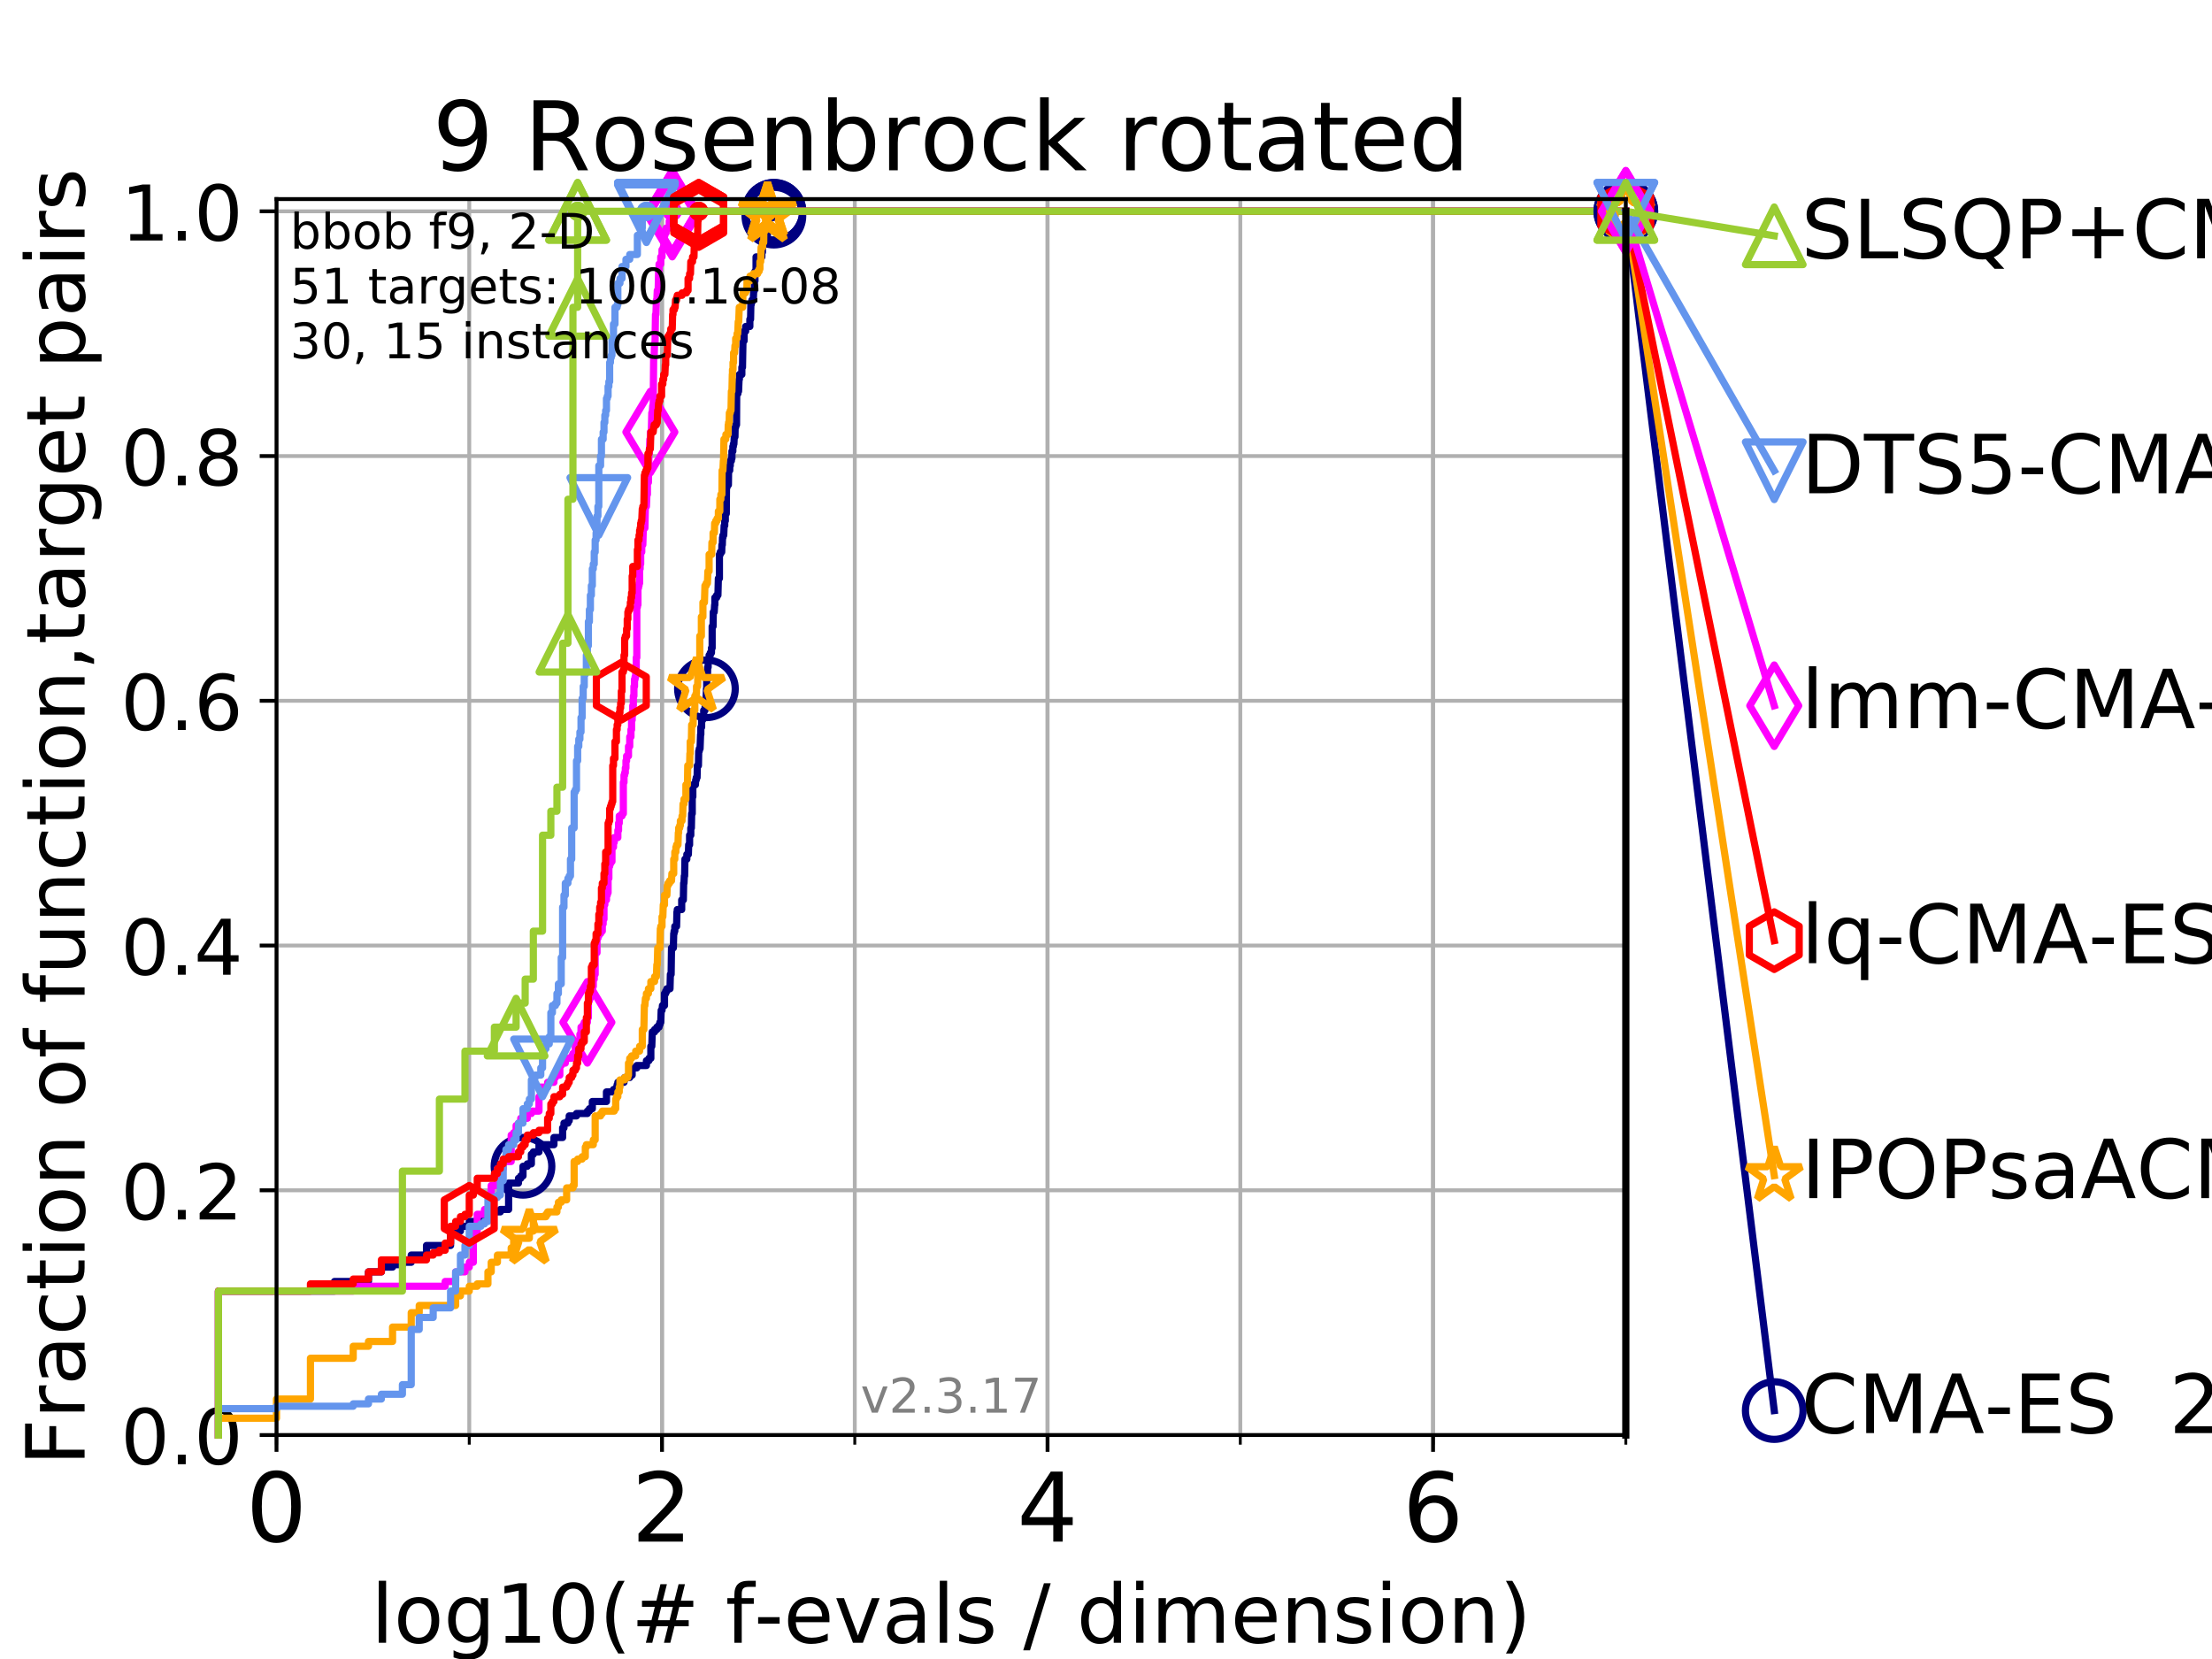 <?xml version="1.0" encoding="utf-8" standalone="no"?>
<!DOCTYPE svg PUBLIC "-//W3C//DTD SVG 1.1//EN"
  "http://www.w3.org/Graphics/SVG/1.1/DTD/svg11.dtd">
<!-- Created with matplotlib (https://matplotlib.org/) -->
<svg height="345.6pt" version="1.1" viewBox="0 0 460.8 345.6" width="460.8pt" xmlns="http://www.w3.org/2000/svg" xmlns:xlink="http://www.w3.org/1999/xlink">
 <defs>
  <style type="text/css">
*{stroke-linecap:butt;stroke-linejoin:round;}
  </style>
 </defs>
 <g id="figure_1">
  <g id="patch_1">
   <path d="M 0 345.6 
L 460.8 345.6 
L 460.8 0 
L 0 0 
z
" style="fill:#ffffff;"/>
  </g>
  <g id="axes_1">
   <g id="patch_2">
    <path d="M 57.6 298.944 
L 338.688 298.944 
L 338.688 41.472 
L 57.6 41.472 
z
" style="fill:#ffffff;"/>
   </g>
   <g id="matplotlib.axis_1">
    <g id="xtick_1">
     <g id="line2d_1">
      <path clip-path="url(#pf8dbb8f7f7)" d="M 57.6 298.944 
L 57.6 41.472 
" style="fill:none;stroke:#b0b0b0;stroke-linecap:square;stroke-width:0.8;"/>
     </g>
     <g id="line2d_2">
      <defs>
       <path d="M 0 0 
L 0 3.5 
" id="m78bcab269f" style="stroke:#000000;stroke-width:0.8;"/>
      </defs>
      <g>
       <use style="stroke:#000000;stroke-width:0.8;" x="57.6" xlink:href="#m78bcab269f" y="298.944"/>
      </g>
     </g>
     <g id="text_1">
      <!-- 0 -->
      <defs>
       <path d="M 31.781 66.406 
Q 24.172 66.406 20.328 58.906 
Q 16.5 51.422 16.5 36.375 
Q 16.5 21.391 20.328 13.891 
Q 24.172 6.391 31.781 6.391 
Q 39.453 6.391 43.281 13.891 
Q 47.125 21.391 47.125 36.375 
Q 47.125 51.422 43.281 58.906 
Q 39.453 66.406 31.781 66.406 
z
M 31.781 74.219 
Q 44.047 74.219 50.516 64.516 
Q 56.984 54.828 56.984 36.375 
Q 56.984 17.969 50.516 8.266 
Q 44.047 -1.422 31.781 -1.422 
Q 19.531 -1.422 13.062 8.266 
Q 6.594 17.969 6.594 36.375 
Q 6.594 54.828 13.062 64.516 
Q 19.531 74.219 31.781 74.219 
z
" id="DejaVuSans-48"/>
      </defs>
      <g transform="translate(51.237 321.141)scale(0.2 -0.2)">
       <use xlink:href="#DejaVuSans-48"/>
      </g>
     </g>
    </g>
    <g id="xtick_2">
     <g id="line2d_3">
      <path clip-path="url(#pf8dbb8f7f7)" d="M 137.911 298.944 
L 137.911 41.472 
" style="fill:none;stroke:#b0b0b0;stroke-linecap:square;stroke-width:0.8;"/>
     </g>
     <g id="line2d_4">
      <g>
       <use style="stroke:#000000;stroke-width:0.8;" x="137.911" xlink:href="#m78bcab269f" y="298.944"/>
      </g>
     </g>
     <g id="text_2">
      <!-- 2 -->
      <defs>
       <path d="M 19.188 8.297 
L 53.609 8.297 
L 53.609 0 
L 7.328 0 
L 7.328 8.297 
Q 12.938 14.109 22.625 23.891 
Q 32.328 33.688 34.812 36.531 
Q 39.547 41.844 41.422 45.531 
Q 43.312 49.219 43.312 52.781 
Q 43.312 58.594 39.234 62.25 
Q 35.156 65.922 28.609 65.922 
Q 23.969 65.922 18.812 64.312 
Q 13.672 62.703 7.812 59.422 
L 7.812 69.391 
Q 13.766 71.781 18.938 73 
Q 24.125 74.219 28.422 74.219 
Q 39.75 74.219 46.484 68.547 
Q 53.219 62.891 53.219 53.422 
Q 53.219 48.922 51.531 44.891 
Q 49.859 40.875 45.406 35.406 
Q 44.188 33.984 37.641 27.219 
Q 31.109 20.453 19.188 8.297 
z
" id="DejaVuSans-50"/>
      </defs>
      <g transform="translate(131.548 321.141)scale(0.2 -0.2)">
       <use xlink:href="#DejaVuSans-50"/>
      </g>
     </g>
    </g>
    <g id="xtick_3">
     <g id="line2d_5">
      <path clip-path="url(#pf8dbb8f7f7)" d="M 218.222 298.944 
L 218.222 41.472 
" style="fill:none;stroke:#b0b0b0;stroke-linecap:square;stroke-width:0.8;"/>
     </g>
     <g id="line2d_6">
      <g>
       <use style="stroke:#000000;stroke-width:0.8;" x="218.222" xlink:href="#m78bcab269f" y="298.944"/>
      </g>
     </g>
     <g id="text_3">
      <!-- 4 -->
      <defs>
       <path d="M 37.797 64.312 
L 12.891 25.391 
L 37.797 25.391 
z
M 35.203 72.906 
L 47.609 72.906 
L 47.609 25.391 
L 58.016 25.391 
L 58.016 17.188 
L 47.609 17.188 
L 47.609 0 
L 37.797 0 
L 37.797 17.188 
L 4.891 17.188 
L 4.891 26.703 
z
" id="DejaVuSans-52"/>
      </defs>
      <g transform="translate(211.859 321.141)scale(0.2 -0.2)">
       <use xlink:href="#DejaVuSans-52"/>
      </g>
     </g>
    </g>
    <g id="xtick_4">
     <g id="line2d_7">
      <path clip-path="url(#pf8dbb8f7f7)" d="M 298.533 298.944 
L 298.533 41.472 
" style="fill:none;stroke:#b0b0b0;stroke-linecap:square;stroke-width:0.8;"/>
     </g>
     <g id="line2d_8">
      <g>
       <use style="stroke:#000000;stroke-width:0.8;" x="298.533" xlink:href="#m78bcab269f" y="298.944"/>
      </g>
     </g>
     <g id="text_4">
      <!-- 6 -->
      <defs>
       <path d="M 33.016 40.375 
Q 26.375 40.375 22.484 35.828 
Q 18.609 31.297 18.609 23.391 
Q 18.609 15.531 22.484 10.953 
Q 26.375 6.391 33.016 6.391 
Q 39.656 6.391 43.531 10.953 
Q 47.406 15.531 47.406 23.391 
Q 47.406 31.297 43.531 35.828 
Q 39.656 40.375 33.016 40.375 
z
M 52.594 71.297 
L 52.594 62.312 
Q 48.875 64.062 45.094 64.984 
Q 41.312 65.922 37.594 65.922 
Q 27.828 65.922 22.672 59.328 
Q 17.531 52.734 16.797 39.406 
Q 19.672 43.656 24.016 45.922 
Q 28.375 48.188 33.594 48.188 
Q 44.578 48.188 50.953 41.516 
Q 57.328 34.859 57.328 23.391 
Q 57.328 12.156 50.688 5.359 
Q 44.047 -1.422 33.016 -1.422 
Q 20.359 -1.422 13.672 8.266 
Q 6.984 17.969 6.984 36.375 
Q 6.984 53.656 15.188 63.938 
Q 23.391 74.219 37.203 74.219 
Q 40.922 74.219 44.703 73.484 
Q 48.484 72.75 52.594 71.297 
z
" id="DejaVuSans-54"/>
      </defs>
      <g transform="translate(292.17 321.141)scale(0.2 -0.2)">
       <use xlink:href="#DejaVuSans-54"/>
      </g>
     </g>
    </g>
    <g id="xtick_5">
     <g id="line2d_9">
      <path clip-path="url(#pf8dbb8f7f7)" d="M 57.6 298.944 
L 57.6 41.472 
" style="fill:none;stroke:#b0b0b0;stroke-linecap:square;stroke-width:0.8;"/>
     </g>
     <g id="line2d_10">
      <defs>
       <path d="M 0 0 
L 0 2 
" id="md95cfd5779" style="stroke:#000000;stroke-width:0.6;"/>
      </defs>
      <g>
       <use style="stroke:#000000;stroke-width:0.6;" x="57.6" xlink:href="#md95cfd5779" y="298.944"/>
      </g>
     </g>
    </g>
    <g id="xtick_6">
     <g id="line2d_11">
      <path clip-path="url(#pf8dbb8f7f7)" d="M 97.755 298.944 
L 97.755 41.472 
" style="fill:none;stroke:#b0b0b0;stroke-linecap:square;stroke-width:0.8;"/>
     </g>
     <g id="line2d_12">
      <g>
       <use style="stroke:#000000;stroke-width:0.6;" x="97.755" xlink:href="#md95cfd5779" y="298.944"/>
      </g>
     </g>
    </g>
    <g id="xtick_7">
     <g id="line2d_13">
      <path clip-path="url(#pf8dbb8f7f7)" d="M 137.911 298.944 
L 137.911 41.472 
" style="fill:none;stroke:#b0b0b0;stroke-linecap:square;stroke-width:0.8;"/>
     </g>
     <g id="line2d_14">
      <g>
       <use style="stroke:#000000;stroke-width:0.6;" x="137.911" xlink:href="#md95cfd5779" y="298.944"/>
      </g>
     </g>
    </g>
    <g id="xtick_8">
     <g id="line2d_15">
      <path clip-path="url(#pf8dbb8f7f7)" d="M 178.066 298.944 
L 178.066 41.472 
" style="fill:none;stroke:#b0b0b0;stroke-linecap:square;stroke-width:0.8;"/>
     </g>
     <g id="line2d_16">
      <g>
       <use style="stroke:#000000;stroke-width:0.6;" x="178.066" xlink:href="#md95cfd5779" y="298.944"/>
      </g>
     </g>
    </g>
    <g id="xtick_9">
     <g id="line2d_17">
      <path clip-path="url(#pf8dbb8f7f7)" d="M 218.222 298.944 
L 218.222 41.472 
" style="fill:none;stroke:#b0b0b0;stroke-linecap:square;stroke-width:0.8;"/>
     </g>
     <g id="line2d_18">
      <g>
       <use style="stroke:#000000;stroke-width:0.6;" x="218.222" xlink:href="#md95cfd5779" y="298.944"/>
      </g>
     </g>
    </g>
    <g id="xtick_10">
     <g id="line2d_19">
      <path clip-path="url(#pf8dbb8f7f7)" d="M 258.377 298.944 
L 258.377 41.472 
" style="fill:none;stroke:#b0b0b0;stroke-linecap:square;stroke-width:0.8;"/>
     </g>
     <g id="line2d_20">
      <g>
       <use style="stroke:#000000;stroke-width:0.6;" x="258.377" xlink:href="#md95cfd5779" y="298.944"/>
      </g>
     </g>
    </g>
    <g id="xtick_11">
     <g id="line2d_21">
      <path clip-path="url(#pf8dbb8f7f7)" d="M 298.533 298.944 
L 298.533 41.472 
" style="fill:none;stroke:#b0b0b0;stroke-linecap:square;stroke-width:0.8;"/>
     </g>
     <g id="line2d_22">
      <g>
       <use style="stroke:#000000;stroke-width:0.6;" x="298.533" xlink:href="#md95cfd5779" y="298.944"/>
      </g>
     </g>
    </g>
    <g id="xtick_12">
     <g id="line2d_23">
      <path clip-path="url(#pf8dbb8f7f7)" d="M 338.688 298.944 
L 338.688 41.472 
" style="fill:none;stroke:#b0b0b0;stroke-linecap:square;stroke-width:0.8;"/>
     </g>
     <g id="line2d_24">
      <g>
       <use style="stroke:#000000;stroke-width:0.6;" x="338.688" xlink:href="#md95cfd5779" y="298.944"/>
      </g>
     </g>
    </g>
    <g id="text_5">
     <!-- log10(# f-evals / dimension) -->
     <defs>
      <path d="M 9.422 75.984 
L 18.406 75.984 
L 18.406 0 
L 9.422 0 
z
" id="DejaVuSans-108"/>
      <path d="M 30.609 48.391 
Q 23.391 48.391 19.188 42.75 
Q 14.984 37.109 14.984 27.297 
Q 14.984 17.484 19.156 11.844 
Q 23.344 6.203 30.609 6.203 
Q 37.797 6.203 41.984 11.859 
Q 46.188 17.531 46.188 27.297 
Q 46.188 37.016 41.984 42.703 
Q 37.797 48.391 30.609 48.391 
z
M 30.609 56 
Q 42.328 56 49.016 48.375 
Q 55.719 40.766 55.719 27.297 
Q 55.719 13.875 49.016 6.219 
Q 42.328 -1.422 30.609 -1.422 
Q 18.844 -1.422 12.172 6.219 
Q 5.516 13.875 5.516 27.297 
Q 5.516 40.766 12.172 48.375 
Q 18.844 56 30.609 56 
z
" id="DejaVuSans-111"/>
      <path d="M 45.406 27.984 
Q 45.406 37.75 41.375 43.109 
Q 37.359 48.484 30.078 48.484 
Q 22.859 48.484 18.828 43.109 
Q 14.797 37.75 14.797 27.984 
Q 14.797 18.266 18.828 12.891 
Q 22.859 7.516 30.078 7.516 
Q 37.359 7.516 41.375 12.891 
Q 45.406 18.266 45.406 27.984 
z
M 54.391 6.781 
Q 54.391 -7.172 48.188 -13.984 
Q 42 -20.797 29.203 -20.797 
Q 24.469 -20.797 20.266 -20.094 
Q 16.062 -19.391 12.109 -17.922 
L 12.109 -9.188 
Q 16.062 -11.328 19.922 -12.344 
Q 23.781 -13.375 27.781 -13.375 
Q 36.625 -13.375 41.016 -8.766 
Q 45.406 -4.156 45.406 5.172 
L 45.406 9.625 
Q 42.625 4.781 38.281 2.391 
Q 33.938 0 27.875 0 
Q 17.828 0 11.672 7.656 
Q 5.516 15.328 5.516 27.984 
Q 5.516 40.672 11.672 48.328 
Q 17.828 56 27.875 56 
Q 33.938 56 38.281 53.609 
Q 42.625 51.219 45.406 46.391 
L 45.406 54.688 
L 54.391 54.688 
z
" id="DejaVuSans-103"/>
      <path d="M 12.406 8.297 
L 28.516 8.297 
L 28.516 63.922 
L 10.984 60.406 
L 10.984 69.391 
L 28.422 72.906 
L 38.281 72.906 
L 38.281 8.297 
L 54.391 8.297 
L 54.391 0 
L 12.406 0 
z
" id="DejaVuSans-49"/>
      <path d="M 31 75.875 
Q 24.469 64.656 21.281 53.656 
Q 18.109 42.672 18.109 31.391 
Q 18.109 20.125 21.312 9.062 
Q 24.516 -2 31 -13.188 
L 23.188 -13.188 
Q 15.875 -1.703 12.234 9.375 
Q 8.594 20.453 8.594 31.391 
Q 8.594 42.281 12.203 53.312 
Q 15.828 64.359 23.188 75.875 
z
" id="DejaVuSans-40"/>
      <path d="M 51.125 44 
L 36.922 44 
L 32.812 27.688 
L 47.125 27.688 
z
M 43.797 71.781 
L 38.719 51.516 
L 52.984 51.516 
L 58.109 71.781 
L 65.922 71.781 
L 60.891 51.516 
L 76.125 51.516 
L 76.125 44 
L 58.984 44 
L 54.984 27.688 
L 70.516 27.688 
L 70.516 20.219 
L 53.078 20.219 
L 48 0 
L 40.188 0 
L 45.219 20.219 
L 30.906 20.219 
L 25.875 0 
L 18.016 0 
L 23.094 20.219 
L 7.719 20.219 
L 7.719 27.688 
L 24.906 27.688 
L 29 44 
L 13.281 44 
L 13.281 51.516 
L 30.906 51.516 
L 35.891 71.781 
z
" id="DejaVuSans-35"/>
      <path id="DejaVuSans-32"/>
      <path d="M 37.109 75.984 
L 37.109 68.5 
L 28.516 68.5 
Q 23.688 68.5 21.797 66.547 
Q 19.922 64.594 19.922 59.516 
L 19.922 54.688 
L 34.719 54.688 
L 34.719 47.703 
L 19.922 47.703 
L 19.922 0 
L 10.891 0 
L 10.891 47.703 
L 2.297 47.703 
L 2.297 54.688 
L 10.891 54.688 
L 10.891 58.5 
Q 10.891 67.625 15.141 71.797 
Q 19.391 75.984 28.609 75.984 
z
" id="DejaVuSans-102"/>
      <path d="M 4.891 31.391 
L 31.203 31.391 
L 31.203 23.391 
L 4.891 23.391 
z
" id="DejaVuSans-45"/>
      <path d="M 56.203 29.594 
L 56.203 25.203 
L 14.891 25.203 
Q 15.484 15.922 20.484 11.062 
Q 25.484 6.203 34.422 6.203 
Q 39.594 6.203 44.453 7.469 
Q 49.312 8.734 54.109 11.281 
L 54.109 2.781 
Q 49.266 0.734 44.188 -0.344 
Q 39.109 -1.422 33.891 -1.422 
Q 20.797 -1.422 13.156 6.188 
Q 5.516 13.812 5.516 26.812 
Q 5.516 40.234 12.766 48.109 
Q 20.016 56 32.328 56 
Q 43.359 56 49.781 48.891 
Q 56.203 41.797 56.203 29.594 
z
M 47.219 32.234 
Q 47.125 39.594 43.094 43.984 
Q 39.062 48.391 32.422 48.391 
Q 24.906 48.391 20.391 44.141 
Q 15.875 39.891 15.188 32.172 
z
" id="DejaVuSans-101"/>
      <path d="M 2.984 54.688 
L 12.5 54.688 
L 29.594 8.797 
L 46.688 54.688 
L 56.203 54.688 
L 35.688 0 
L 23.484 0 
z
" id="DejaVuSans-118"/>
      <path d="M 34.281 27.484 
Q 23.391 27.484 19.188 25 
Q 14.984 22.516 14.984 16.5 
Q 14.984 11.719 18.141 8.906 
Q 21.297 6.109 26.703 6.109 
Q 34.188 6.109 38.703 11.406 
Q 43.219 16.703 43.219 25.484 
L 43.219 27.484 
z
M 52.203 31.203 
L 52.203 0 
L 43.219 0 
L 43.219 8.297 
Q 40.141 3.328 35.547 0.953 
Q 30.953 -1.422 24.312 -1.422 
Q 15.922 -1.422 10.953 3.297 
Q 6 8.016 6 15.922 
Q 6 25.141 12.172 29.828 
Q 18.359 34.516 30.609 34.516 
L 43.219 34.516 
L 43.219 35.406 
Q 43.219 41.609 39.141 45 
Q 35.062 48.391 27.688 48.391 
Q 23 48.391 18.547 47.266 
Q 14.109 46.141 10.016 43.891 
L 10.016 52.203 
Q 14.938 54.109 19.578 55.047 
Q 24.219 56 28.609 56 
Q 40.484 56 46.344 49.844 
Q 52.203 43.703 52.203 31.203 
z
" id="DejaVuSans-97"/>
      <path d="M 44.281 53.078 
L 44.281 44.578 
Q 40.484 46.531 36.375 47.5 
Q 32.281 48.484 27.875 48.484 
Q 21.188 48.484 17.844 46.438 
Q 14.5 44.391 14.5 40.281 
Q 14.5 37.156 16.891 35.375 
Q 19.281 33.594 26.516 31.984 
L 29.594 31.297 
Q 39.156 29.25 43.188 25.516 
Q 47.219 21.781 47.219 15.094 
Q 47.219 7.469 41.188 3.016 
Q 35.156 -1.422 24.609 -1.422 
Q 20.219 -1.422 15.453 -0.562 
Q 10.688 0.297 5.422 2 
L 5.422 11.281 
Q 10.406 8.688 15.234 7.391 
Q 20.062 6.109 24.812 6.109 
Q 31.156 6.109 34.562 8.281 
Q 37.984 10.453 37.984 14.406 
Q 37.984 18.062 35.516 20.016 
Q 33.062 21.969 24.703 23.781 
L 21.578 24.516 
Q 13.234 26.266 9.516 29.906 
Q 5.812 33.547 5.812 39.891 
Q 5.812 47.609 11.281 51.797 
Q 16.75 56 26.812 56 
Q 31.781 56 36.172 55.266 
Q 40.578 54.547 44.281 53.078 
z
" id="DejaVuSans-115"/>
      <path d="M 25.391 72.906 
L 33.688 72.906 
L 8.297 -9.281 
L 0 -9.281 
z
" id="DejaVuSans-47"/>
      <path d="M 45.406 46.391 
L 45.406 75.984 
L 54.391 75.984 
L 54.391 0 
L 45.406 0 
L 45.406 8.203 
Q 42.578 3.328 38.25 0.953 
Q 33.938 -1.422 27.875 -1.422 
Q 17.969 -1.422 11.734 6.484 
Q 5.516 14.406 5.516 27.297 
Q 5.516 40.188 11.734 48.094 
Q 17.969 56 27.875 56 
Q 33.938 56 38.25 53.625 
Q 42.578 51.266 45.406 46.391 
z
M 14.797 27.297 
Q 14.797 17.391 18.875 11.75 
Q 22.953 6.109 30.078 6.109 
Q 37.203 6.109 41.297 11.75 
Q 45.406 17.391 45.406 27.297 
Q 45.406 37.203 41.297 42.844 
Q 37.203 48.484 30.078 48.484 
Q 22.953 48.484 18.875 42.844 
Q 14.797 37.203 14.797 27.297 
z
" id="DejaVuSans-100"/>
      <path d="M 9.422 54.688 
L 18.406 54.688 
L 18.406 0 
L 9.422 0 
z
M 9.422 75.984 
L 18.406 75.984 
L 18.406 64.594 
L 9.422 64.594 
z
" id="DejaVuSans-105"/>
      <path d="M 52 44.188 
Q 55.375 50.25 60.062 53.125 
Q 64.75 56 71.094 56 
Q 79.641 56 84.281 50.016 
Q 88.922 44.047 88.922 33.016 
L 88.922 0 
L 79.891 0 
L 79.891 32.719 
Q 79.891 40.578 77.094 44.375 
Q 74.312 48.188 68.609 48.188 
Q 61.625 48.188 57.562 43.547 
Q 53.516 38.922 53.516 30.906 
L 53.516 0 
L 44.484 0 
L 44.484 32.719 
Q 44.484 40.625 41.703 44.406 
Q 38.922 48.188 33.109 48.188 
Q 26.219 48.188 22.156 43.531 
Q 18.109 38.875 18.109 30.906 
L 18.109 0 
L 9.078 0 
L 9.078 54.688 
L 18.109 54.688 
L 18.109 46.188 
Q 21.188 51.219 25.484 53.609 
Q 29.781 56 35.688 56 
Q 41.656 56 45.828 52.969 
Q 50 49.953 52 44.188 
z
" id="DejaVuSans-109"/>
      <path d="M 54.891 33.016 
L 54.891 0 
L 45.906 0 
L 45.906 32.719 
Q 45.906 40.484 42.875 44.328 
Q 39.844 48.188 33.797 48.188 
Q 26.516 48.188 22.312 43.547 
Q 18.109 38.922 18.109 30.906 
L 18.109 0 
L 9.078 0 
L 9.078 54.688 
L 18.109 54.688 
L 18.109 46.188 
Q 21.344 51.125 25.703 53.562 
Q 30.078 56 35.797 56 
Q 45.219 56 50.047 50.172 
Q 54.891 44.344 54.891 33.016 
z
" id="DejaVuSans-110"/>
      <path d="M 8.016 75.875 
L 15.828 75.875 
Q 23.141 64.359 26.781 53.312 
Q 30.422 42.281 30.422 31.391 
Q 30.422 20.453 26.781 9.375 
Q 23.141 -1.703 15.828 -13.188 
L 8.016 -13.188 
Q 14.5 -2 17.703 9.062 
Q 20.906 20.125 20.906 31.391 
Q 20.906 42.672 17.703 53.656 
Q 14.5 64.656 8.016 75.875 
z
" id="DejaVuSans-41"/>
     </defs>
     <g transform="translate(77.303 342.218)scale(0.17 -0.17)">
      <use xlink:href="#DejaVuSans-108"/>
      <use x="27.783" xlink:href="#DejaVuSans-111"/>
      <use x="88.965" xlink:href="#DejaVuSans-103"/>
      <use x="152.441" xlink:href="#DejaVuSans-49"/>
      <use x="216.064" xlink:href="#DejaVuSans-48"/>
      <use x="279.688" xlink:href="#DejaVuSans-40"/>
      <use x="318.701" xlink:href="#DejaVuSans-35"/>
      <use x="402.49" xlink:href="#DejaVuSans-32"/>
      <use x="434.277" xlink:href="#DejaVuSans-102"/>
      <use x="469.404" xlink:href="#DejaVuSans-45"/>
      <use x="505.488" xlink:href="#DejaVuSans-101"/>
      <use x="567.012" xlink:href="#DejaVuSans-118"/>
      <use x="626.191" xlink:href="#DejaVuSans-97"/>
      <use x="687.471" xlink:href="#DejaVuSans-108"/>
      <use x="715.254" xlink:href="#DejaVuSans-115"/>
      <use x="767.354" xlink:href="#DejaVuSans-32"/>
      <use x="799.141" xlink:href="#DejaVuSans-47"/>
      <use x="832.832" xlink:href="#DejaVuSans-32"/>
      <use x="864.619" xlink:href="#DejaVuSans-100"/>
      <use x="928.096" xlink:href="#DejaVuSans-105"/>
      <use x="955.879" xlink:href="#DejaVuSans-109"/>
      <use x="1053.291" xlink:href="#DejaVuSans-101"/>
      <use x="1114.814" xlink:href="#DejaVuSans-110"/>
      <use x="1178.193" xlink:href="#DejaVuSans-115"/>
      <use x="1230.293" xlink:href="#DejaVuSans-105"/>
      <use x="1258.076" xlink:href="#DejaVuSans-111"/>
      <use x="1319.258" xlink:href="#DejaVuSans-110"/>
      <use x="1382.637" xlink:href="#DejaVuSans-41"/>
     </g>
    </g>
   </g>
   <g id="matplotlib.axis_2">
    <g id="ytick_1">
     <g id="line2d_25">
      <path clip-path="url(#pf8dbb8f7f7)" d="M 57.6 298.944 
L 338.688 298.944 
" style="fill:none;stroke:#b0b0b0;stroke-linecap:square;stroke-width:0.8;"/>
     </g>
     <g id="line2d_26">
      <defs>
       <path d="M 0 0 
L -3.5 0 
" id="mc177fa4fe9" style="stroke:#000000;stroke-width:0.8;"/>
      </defs>
      <g>
       <use style="stroke:#000000;stroke-width:0.8;" x="57.6" xlink:href="#mc177fa4fe9" y="298.944"/>
      </g>
     </g>
     <g id="text_6">
      <!-- 0.0 -->
      <defs>
       <path d="M 10.688 12.406 
L 21 12.406 
L 21 0 
L 10.688 0 
z
" id="DejaVuSans-46"/>
      </defs>
      <g transform="translate(25.155 305.023)scale(0.16 -0.16)">
       <use xlink:href="#DejaVuSans-48"/>
       <use x="63.623" xlink:href="#DejaVuSans-46"/>
       <use x="95.41" xlink:href="#DejaVuSans-48"/>
      </g>
     </g>
    </g>
    <g id="ytick_2">
     <g id="line2d_27">
      <path clip-path="url(#pf8dbb8f7f7)" d="M 57.6 247.959 
L 338.688 247.959 
" style="fill:none;stroke:#b0b0b0;stroke-linecap:square;stroke-width:0.8;"/>
     </g>
     <g id="line2d_28">
      <g>
       <use style="stroke:#000000;stroke-width:0.8;" x="57.6" xlink:href="#mc177fa4fe9" y="247.959"/>
      </g>
     </g>
     <g id="text_7">
      <!-- 0.2 -->
      <g transform="translate(25.155 254.038)scale(0.16 -0.16)">
       <use xlink:href="#DejaVuSans-48"/>
       <use x="63.623" xlink:href="#DejaVuSans-46"/>
       <use x="95.41" xlink:href="#DejaVuSans-50"/>
      </g>
     </g>
    </g>
    <g id="ytick_3">
     <g id="line2d_29">
      <path clip-path="url(#pf8dbb8f7f7)" d="M 57.6 196.975 
L 338.688 196.975 
" style="fill:none;stroke:#b0b0b0;stroke-linecap:square;stroke-width:0.8;"/>
     </g>
     <g id="line2d_30">
      <g>
       <use style="stroke:#000000;stroke-width:0.8;" x="57.6" xlink:href="#mc177fa4fe9" y="196.975"/>
      </g>
     </g>
     <g id="text_8">
      <!-- 0.4 -->
      <g transform="translate(25.155 203.054)scale(0.16 -0.16)">
       <use xlink:href="#DejaVuSans-48"/>
       <use x="63.623" xlink:href="#DejaVuSans-46"/>
       <use x="95.41" xlink:href="#DejaVuSans-52"/>
      </g>
     </g>
    </g>
    <g id="ytick_4">
     <g id="line2d_31">
      <path clip-path="url(#pf8dbb8f7f7)" d="M 57.6 145.99 
L 338.688 145.99 
" style="fill:none;stroke:#b0b0b0;stroke-linecap:square;stroke-width:0.8;"/>
     </g>
     <g id="line2d_32">
      <g>
       <use style="stroke:#000000;stroke-width:0.8;" x="57.6" xlink:href="#mc177fa4fe9" y="145.99"/>
      </g>
     </g>
     <g id="text_9">
      <!-- 0.6 -->
      <g transform="translate(25.155 152.069)scale(0.16 -0.16)">
       <use xlink:href="#DejaVuSans-48"/>
       <use x="63.623" xlink:href="#DejaVuSans-46"/>
       <use x="95.41" xlink:href="#DejaVuSans-54"/>
      </g>
     </g>
    </g>
    <g id="ytick_5">
     <g id="line2d_33">
      <path clip-path="url(#pf8dbb8f7f7)" d="M 57.6 95.006 
L 338.688 95.006 
" style="fill:none;stroke:#b0b0b0;stroke-linecap:square;stroke-width:0.8;"/>
     </g>
     <g id="line2d_34">
      <g>
       <use style="stroke:#000000;stroke-width:0.8;" x="57.6" xlink:href="#mc177fa4fe9" y="95.006"/>
      </g>
     </g>
     <g id="text_10">
      <!-- 0.8 -->
      <defs>
       <path d="M 31.781 34.625 
Q 24.75 34.625 20.719 30.859 
Q 16.703 27.094 16.703 20.516 
Q 16.703 13.922 20.719 10.156 
Q 24.75 6.391 31.781 6.391 
Q 38.812 6.391 42.859 10.172 
Q 46.922 13.969 46.922 20.516 
Q 46.922 27.094 42.891 30.859 
Q 38.875 34.625 31.781 34.625 
z
M 21.922 38.812 
Q 15.578 40.375 12.031 44.719 
Q 8.5 49.078 8.5 55.328 
Q 8.5 64.062 14.719 69.141 
Q 20.953 74.219 31.781 74.219 
Q 42.672 74.219 48.875 69.141 
Q 55.078 64.062 55.078 55.328 
Q 55.078 49.078 51.531 44.719 
Q 48 40.375 41.703 38.812 
Q 48.828 37.156 52.797 32.312 
Q 56.781 27.484 56.781 20.516 
Q 56.781 9.906 50.312 4.234 
Q 43.844 -1.422 31.781 -1.422 
Q 19.734 -1.422 13.25 4.234 
Q 6.781 9.906 6.781 20.516 
Q 6.781 27.484 10.781 32.312 
Q 14.797 37.156 21.922 38.812 
z
M 18.312 54.391 
Q 18.312 48.734 21.844 45.562 
Q 25.391 42.391 31.781 42.391 
Q 38.141 42.391 41.719 45.562 
Q 45.312 48.734 45.312 54.391 
Q 45.312 60.062 41.719 63.234 
Q 38.141 66.406 31.781 66.406 
Q 25.391 66.406 21.844 63.234 
Q 18.312 60.062 18.312 54.391 
z
" id="DejaVuSans-56"/>
      </defs>
      <g transform="translate(25.155 101.085)scale(0.16 -0.16)">
       <use xlink:href="#DejaVuSans-48"/>
       <use x="63.623" xlink:href="#DejaVuSans-46"/>
       <use x="95.41" xlink:href="#DejaVuSans-56"/>
      </g>
     </g>
    </g>
    <g id="ytick_6">
     <g id="line2d_35">
      <path clip-path="url(#pf8dbb8f7f7)" d="M 57.6 44.021 
L 338.688 44.021 
" style="fill:none;stroke:#b0b0b0;stroke-linecap:square;stroke-width:0.8;"/>
     </g>
     <g id="line2d_36">
      <g>
       <use style="stroke:#000000;stroke-width:0.8;" x="57.6" xlink:href="#mc177fa4fe9" y="44.021"/>
      </g>
     </g>
     <g id="text_11">
      <!-- 1.0 -->
      <g transform="translate(25.155 50.1)scale(0.16 -0.16)">
       <use xlink:href="#DejaVuSans-49"/>
       <use x="63.623" xlink:href="#DejaVuSans-46"/>
       <use x="95.41" xlink:href="#DejaVuSans-48"/>
      </g>
     </g>
    </g>
    <g id="text_12">
     <!-- Fraction of function,target pairs -->
     <defs>
      <path d="M 9.812 72.906 
L 51.703 72.906 
L 51.703 64.594 
L 19.672 64.594 
L 19.672 43.109 
L 48.578 43.109 
L 48.578 34.812 
L 19.672 34.812 
L 19.672 0 
L 9.812 0 
z
" id="DejaVuSans-70"/>
      <path d="M 41.109 46.297 
Q 39.594 47.172 37.812 47.578 
Q 36.031 48 33.891 48 
Q 26.266 48 22.188 43.047 
Q 18.109 38.094 18.109 28.812 
L 18.109 0 
L 9.078 0 
L 9.078 54.688 
L 18.109 54.688 
L 18.109 46.188 
Q 20.953 51.172 25.484 53.578 
Q 30.031 56 36.531 56 
Q 37.453 56 38.578 55.875 
Q 39.703 55.766 41.062 55.516 
z
" id="DejaVuSans-114"/>
      <path d="M 48.781 52.594 
L 48.781 44.188 
Q 44.969 46.297 41.141 47.344 
Q 37.312 48.391 33.406 48.391 
Q 24.656 48.391 19.812 42.844 
Q 14.984 37.312 14.984 27.297 
Q 14.984 17.281 19.812 11.734 
Q 24.656 6.203 33.406 6.203 
Q 37.312 6.203 41.141 7.25 
Q 44.969 8.297 48.781 10.406 
L 48.781 2.094 
Q 45.016 0.344 40.984 -0.531 
Q 36.969 -1.422 32.422 -1.422 
Q 20.062 -1.422 12.781 6.344 
Q 5.516 14.109 5.516 27.297 
Q 5.516 40.672 12.859 48.328 
Q 20.219 56 33.016 56 
Q 37.156 56 41.109 55.141 
Q 45.062 54.297 48.781 52.594 
z
" id="DejaVuSans-99"/>
      <path d="M 18.312 70.219 
L 18.312 54.688 
L 36.812 54.688 
L 36.812 47.703 
L 18.312 47.703 
L 18.312 18.016 
Q 18.312 11.328 20.141 9.422 
Q 21.969 7.516 27.594 7.516 
L 36.812 7.516 
L 36.812 0 
L 27.594 0 
Q 17.188 0 13.234 3.875 
Q 9.281 7.766 9.281 18.016 
L 9.281 47.703 
L 2.688 47.703 
L 2.688 54.688 
L 9.281 54.688 
L 9.281 70.219 
z
" id="DejaVuSans-116"/>
      <path d="M 8.5 21.578 
L 8.5 54.688 
L 17.484 54.688 
L 17.484 21.922 
Q 17.484 14.156 20.5 10.266 
Q 23.531 6.391 29.594 6.391 
Q 36.859 6.391 41.078 11.031 
Q 45.312 15.672 45.312 23.688 
L 45.312 54.688 
L 54.297 54.688 
L 54.297 0 
L 45.312 0 
L 45.312 8.406 
Q 42.047 3.422 37.719 1 
Q 33.406 -1.422 27.688 -1.422 
Q 18.266 -1.422 13.375 4.438 
Q 8.5 10.297 8.5 21.578 
z
M 31.109 56 
z
" id="DejaVuSans-117"/>
      <path d="M 11.719 12.406 
L 22.016 12.406 
L 22.016 4 
L 14.016 -11.625 
L 7.719 -11.625 
L 11.719 4 
z
" id="DejaVuSans-44"/>
      <path d="M 18.109 8.203 
L 18.109 -20.797 
L 9.078 -20.797 
L 9.078 54.688 
L 18.109 54.688 
L 18.109 46.391 
Q 20.953 51.266 25.266 53.625 
Q 29.594 56 35.594 56 
Q 45.562 56 51.781 48.094 
Q 58.016 40.188 58.016 27.297 
Q 58.016 14.406 51.781 6.484 
Q 45.562 -1.422 35.594 -1.422 
Q 29.594 -1.422 25.266 0.953 
Q 20.953 3.328 18.109 8.203 
z
M 48.688 27.297 
Q 48.688 37.203 44.609 42.844 
Q 40.531 48.484 33.406 48.484 
Q 26.266 48.484 22.188 42.844 
Q 18.109 37.203 18.109 27.297 
Q 18.109 17.391 22.188 11.75 
Q 26.266 6.109 33.406 6.109 
Q 40.531 6.109 44.609 11.75 
Q 48.688 17.391 48.688 27.297 
z
" id="DejaVuSans-112"/>
     </defs>
     <g transform="translate(17.62 305.347)rotate(-90)scale(0.17 -0.17)">
      <use xlink:href="#DejaVuSans-70"/>
      <use x="57.41" xlink:href="#DejaVuSans-114"/>
      <use x="98.523" xlink:href="#DejaVuSans-97"/>
      <use x="159.803" xlink:href="#DejaVuSans-99"/>
      <use x="214.783" xlink:href="#DejaVuSans-116"/>
      <use x="253.992" xlink:href="#DejaVuSans-105"/>
      <use x="281.775" xlink:href="#DejaVuSans-111"/>
      <use x="342.957" xlink:href="#DejaVuSans-110"/>
      <use x="406.336" xlink:href="#DejaVuSans-32"/>
      <use x="438.123" xlink:href="#DejaVuSans-111"/>
      <use x="499.305" xlink:href="#DejaVuSans-102"/>
      <use x="534.51" xlink:href="#DejaVuSans-32"/>
      <use x="566.297" xlink:href="#DejaVuSans-102"/>
      <use x="601.502" xlink:href="#DejaVuSans-117"/>
      <use x="664.881" xlink:href="#DejaVuSans-110"/>
      <use x="728.26" xlink:href="#DejaVuSans-99"/>
      <use x="783.24" xlink:href="#DejaVuSans-116"/>
      <use x="822.449" xlink:href="#DejaVuSans-105"/>
      <use x="850.232" xlink:href="#DejaVuSans-111"/>
      <use x="911.414" xlink:href="#DejaVuSans-110"/>
      <use x="974.793" xlink:href="#DejaVuSans-44"/>
      <use x="1006.58" xlink:href="#DejaVuSans-116"/>
      <use x="1045.789" xlink:href="#DejaVuSans-97"/>
      <use x="1107.068" xlink:href="#DejaVuSans-114"/>
      <use x="1148.166" xlink:href="#DejaVuSans-103"/>
      <use x="1211.643" xlink:href="#DejaVuSans-101"/>
      <use x="1273.166" xlink:href="#DejaVuSans-116"/>
      <use x="1312.375" xlink:href="#DejaVuSans-32"/>
      <use x="1344.162" xlink:href="#DejaVuSans-112"/>
      <use x="1407.639" xlink:href="#DejaVuSans-97"/>
      <use x="1468.918" xlink:href="#DejaVuSans-105"/>
      <use x="1496.701" xlink:href="#DejaVuSans-114"/>
      <use x="1537.814" xlink:href="#DejaVuSans-115"/>
     </g>
    </g>
   </g>
   <g id="line2d_37">
    <defs>
     <path d="M 0 1.5 
C 0.398 1.5 0.779 1.342 1.061 1.061 
C 1.342 0.779 1.5 0.398 1.5 0 
C 1.5 -0.398 1.342 -0.779 1.061 -1.061 
C 0.779 -1.342 0.398 -1.5 0 -1.5 
C -0.398 -1.5 -0.779 -1.342 -1.061 -1.061 
C -1.342 -0.779 -1.5 -0.398 -1.5 0 
C -1.5 0.398 -1.342 0.779 -1.061 1.061 
C -0.779 1.342 -0.398 1.5 0 1.5 
z
" id="mf06bf53e40" style="stroke:#000080;"/>
    </defs>
    <g>
     <use style="fill:#000080;stroke:#000080;" x="161.215" xlink:href="#mf06bf53e40" y="44.021"/>
     <use style="fill:#000080;stroke:#000080;" x="161.215" xlink:href="#mf06bf53e40" y="44.021"/>
    </g>
   </g>
   <g id="line2d_38">
    <path d="M 45.512 298.944 
L 45.512 268.953 
L 69.688 268.953 
L 69.688 266.954 
L 76.759 266.954 
L 76.759 264.954 
L 79.447 264.954 
L 79.447 263.955 
L 81.776 263.955 
L 81.776 263.455 
L 83.83 263.455 
L 83.83 262.955 
L 85.667 262.955 
L 85.667 261.455 
L 88.847 261.455 
L 88.847 259.456 
L 93.864 259.456 
L 93.864 256.957 
L 94.921 256.957 
L 94.921 256.457 
L 95.918 256.457 
L 95.918 255.457 
L 97.755 255.457 
L 97.755 254.457 
L 100.935 254.457 
L 100.935 253.458 
L 102.331 253.458 
L 102.331 252.458 
L 104.235 252.458 
L 104.235 251.958 
L 105.952 251.958 
L 105.952 246.46 
L 108.006 246.46 
L 108.006 245.46 
L 108.484 245.46 
L 108.484 244.96 
L 108.949 244.96 
L 108.949 242.961 
L 109.843 242.961 
L 109.843 242.461 
L 110.694 242.461 
L 110.694 240.462 
L 111.105 240.462 
L 111.105 239.962 
L 112.281 239.962 
L 112.281 238.462 
L 115.397 238.462 
L 115.397 236.963 
L 117.203 236.963 
L 117.203 234.963 
L 117.486 234.963 
L 117.486 233.964 
L 118.31 233.964 
L 118.31 233.464 
L 118.577 233.464 
L 118.577 232.464 
L 120.094 232.464 
L 120.094 231.964 
L 122.362 231.964 
L 122.362 231.464 
L 122.782 231.464 
L 122.782 230.965 
L 123.394 230.965 
L 123.394 229.465 
L 126.338 229.465 
L 126.338 227.466 
L 127.799 227.466 
L 127.799 226.966 
L 128.411 226.966 
L 128.411 226.466 
L 128.561 226.466 
L 128.561 225.966 
L 128.709 225.966 
L 128.709 225.466 
L 129.991 225.466 
L 129.991 224.966 
L 130.128 224.966 
L 130.128 224.467 
L 131.185 224.467 
L 131.185 223.967 
L 131.691 223.967 
L 131.691 222.467 
L 132.66 222.467 
L 132.66 221.967 
L 134.661 221.967 
L 134.661 220.968 
L 135.179 220.968 
L 135.179 220.468 
L 135.582 220.468 
L 135.582 217.969 
L 135.78 217.969 
L 135.879 214.969 
L 136.362 214.969 
L 136.362 214.47 
L 136.832 214.47 
L 136.832 213.97 
L 137.29 213.97 
L 137.29 213.47 
L 137.469 213.47 
L 137.469 212.97 
L 137.647 212.97 
L 137.736 210.471 
L 137.911 210.471 
L 137.998 209.471 
L 138.426 209.471 
L 138.426 206.972 
L 138.678 206.972 
L 138.678 206.472 
L 138.927 206.472 
L 138.927 205.972 
L 139.573 205.972 
L 139.652 202.973 
L 139.809 202.973 
L 139.887 197.475 
L 140.272 197.475 
L 140.348 194.476 
L 140.424 194.476 
L 140.424 193.976 
L 140.574 193.976 
L 140.574 192.976 
L 140.944 192.976 
L 141.018 189.977 
L 141.09 189.977 
L 141.09 189.477 
L 142.01 189.477 
L 142.01 187.478 
L 142.352 187.478 
L 142.419 183.979 
L 142.486 183.979 
L 142.553 182.479 
L 142.62 182.479 
L 142.686 178.98 
L 143.08 178.98 
L 143.08 177.981 
L 143.401 177.981 
L 143.464 175.981 
L 143.654 175.981 
L 143.654 173.982 
L 143.903 173.982 
L 143.903 172.482 
L 144.026 172.482 
L 144.087 169.483 
L 144.209 169.483 
L 144.209 165.984 
L 144.33 165.984 
L 144.33 163.485 
L 144.865 163.485 
L 144.924 162.485 
L 145.04 162.485 
L 145.04 161.985 
L 145.213 161.985 
L 145.27 159.486 
L 145.497 159.486 
L 145.554 156.487 
L 145.666 156.487 
L 145.666 155.987 
L 145.833 155.987 
L 145.943 152.988 
L 145.998 152.988 
L 145.998 151.489 
L 146.162 151.489 
L 146.162 149.989 
L 146.378 149.989 
L 146.378 149.489 
L 146.591 149.489 
L 146.591 147.99 
L 146.854 147.99 
L 146.958 145.99 
L 147.062 145.99 
L 147.165 143.491 
L 147.216 143.491 
L 147.216 141.492 
L 147.369 141.492 
L 147.419 138.992 
L 147.52 138.992 
L 147.52 137.493 
L 147.72 137.493 
L 147.72 136.493 
L 147.967 136.493 
L 147.967 135.993 
L 148.21 135.993 
L 148.21 134.994 
L 148.354 134.994 
L 148.354 130.495 
L 148.545 130.495 
L 148.592 127.496 
L 148.78 127.496 
L 148.873 125.996 
L 148.92 125.996 
L 148.92 124.497 
L 149.287 124.497 
L 149.287 123.997 
L 149.557 123.997 
L 149.647 120.498 
L 149.868 120.498 
L 149.868 115.5 
L 150.042 115.5 
L 150.042 115 
L 150.344 115 
L 150.387 113.5 
L 150.472 113.5 
L 150.514 112.001 
L 150.599 112.001 
L 150.599 111.501 
L 150.766 111.501 
L 150.85 109.501 
L 150.974 109.501 
L 150.974 108.502 
L 151.097 108.502 
L 151.097 107.002 
L 151.301 107.002 
L 151.341 101.504 
L 151.462 101.504 
L 151.462 101.004 
L 151.74 101.004 
L 151.779 98.005 
L 152.014 98.005 
L 152.014 97.005 
L 152.13 97.005 
L 152.13 96.005 
L 152.36 96.005 
L 152.36 95.506 
L 152.474 95.506 
L 152.474 94.006 
L 152.662 94.006 
L 152.662 93.006 
L 152.774 93.006 
L 152.774 92.507 
L 152.885 92.507 
L 152.959 91.007 
L 153.106 91.007 
L 153.142 89.008 
L 153.251 89.008 
L 153.251 88.508 
L 153.431 88.508 
L 153.467 82.01 
L 153.715 82.01 
L 153.715 81.51 
L 153.855 81.51 
L 153.96 79.011 
L 154.029 79.011 
L 154.029 78.011 
L 154.541 78.011 
L 154.541 76.511 
L 154.675 76.511 
L 154.774 71.013 
L 155.005 71.013 
L 155.005 69.014 
L 155.329 69.014 
L 155.329 68.014 
L 156.206 68.014 
L 156.206 66.514 
L 156.358 66.514 
L 156.418 63.515 
L 156.479 63.515 
L 156.479 63.015 
L 156.628 63.015 
L 156.628 62.516 
L 156.924 62.516 
L 157.012 60.516 
L 157.157 60.516 
L 157.157 58.517 
L 157.272 58.517 
L 157.272 56.517 
L 157.5 56.517 
L 157.5 53.518 
L 158.706 53.518 
L 158.706 52.519 
L 158.837 52.519 
L 158.837 49.52 
L 159.858 49.52 
L 159.907 47.02 
L 160.103 47.02 
L 160.103 46.021 
L 160.225 46.021 
L 160.225 45.021 
L 161.215 45.021 
L 161.215 44.021 
L 338.688 44.021 
L 338.688 44.021 
" style="fill:none;stroke:#000080;stroke-linecap:square;stroke-width:1.5;"/>
   </g>
   <g id="line2d_39">
    <defs>
     <path d="M 0 6 
C 1.591 6 3.117 5.368 4.243 4.243 
C 5.368 3.117 6 1.591 6 0 
C 6 -1.591 5.368 -3.117 4.243 -4.243 
C 3.117 -5.368 1.591 -6 0 -6 
C -1.591 -6 -3.117 -5.368 -4.243 -4.243 
C -5.368 -3.117 -6 -1.591 -6 0 
C -6 1.591 -5.368 3.117 -4.243 4.243 
C -3.117 5.368 -1.591 6 0 6 
z
" id="m39746cb919" style="stroke:#000080;stroke-width:1.5;"/>
    </defs>
    <g>
     <use style="fill-opacity:0;stroke:#000080;stroke-width:1.5;" x="108.949" xlink:href="#m39746cb919" y="242.961"/>
     <use style="fill-opacity:0;stroke:#000080;stroke-width:1.5;" x="147.165" xlink:href="#m39746cb919" y="143.491"/>
     <use style="fill-opacity:0;stroke:#000080;stroke-width:1.5;" x="161.215" xlink:href="#m39746cb919" y="45.021"/>
     <use style="fill-opacity:0;stroke:#000080;stroke-width:1.5;" x="161.215" xlink:href="#m39746cb919" y="44.021"/>
     <use style="fill-opacity:0;stroke:#000080;stroke-width:1.5;" x="161.215" xlink:href="#m39746cb919" y="44.021"/>
     <use style="fill-opacity:0;stroke:#000080;stroke-width:1.5;" x="338.688" xlink:href="#m39746cb919" y="44.021"/>
    </g>
   </g>
   <g id="line2d_40">
    <path style="fill:none;stroke:#000080;stroke-linecap:square;stroke-width:1.5;"/>
    <g/>
   </g>
   <g id="line2d_41">
    <defs>
     <path d="M 0 1.5 
C 0.398 1.5 0.779 1.342 1.061 1.061 
C 1.342 0.779 1.5 0.398 1.5 0 
C 1.5 -0.398 1.342 -0.779 1.061 -1.061 
C 0.779 -1.342 0.398 -1.5 0 -1.5 
C -0.398 -1.5 -0.779 -1.342 -1.061 -1.061 
C -1.342 -0.779 -1.5 -0.398 -1.5 0 
C -1.5 0.398 -1.342 0.779 -1.061 1.061 
C -0.779 1.342 -0.398 1.5 0 1.5 
z
" id="ma5091ba4b4" style="stroke:#ff00ff;"/>
    </defs>
    <g>
     <use style="fill:#ff00ff;stroke:#ff00ff;" x="140.042" xlink:href="#ma5091ba4b4" y="44.021"/>
     <use style="fill:#ff00ff;stroke:#ff00ff;" x="140.042" xlink:href="#ma5091ba4b4" y="44.021"/>
    </g>
   </g>
   <g id="line2d_42">
    <path d="M 45.512 298.944 
L 45.512 268.953 
L 73.579 268.953 
L 73.579 267.953 
L 92.738 267.953 
L 92.738 266.954 
L 94.921 266.954 
L 94.921 264.954 
L 96.861 264.954 
L 96.861 263.955 
L 97.755 263.955 
L 97.755 262.955 
L 98.606 262.955 
L 98.606 256.457 
L 99.418 256.457 
L 99.418 252.958 
L 100.935 252.958 
L 100.935 251.958 
L 102.331 251.958 
L 102.331 246.96 
L 103.623 246.96 
L 103.623 243.461 
L 104.826 243.461 
L 104.826 241.961 
L 106.489 241.961 
L 106.489 236.463 
L 107.009 236.463 
L 107.009 235.963 
L 107.515 235.963 
L 107.515 234.464 
L 108.006 234.464 
L 108.006 233.964 
L 108.484 233.964 
L 108.484 232.964 
L 109.843 232.964 
L 109.843 231.964 
L 110.694 231.964 
L 110.694 231.464 
L 112.281 231.464 
L 112.281 228.465 
L 112.656 228.465 
L 112.656 226.466 
L 114.08 226.466 
L 114.08 225.466 
L 115.397 225.466 
L 115.397 224.467 
L 115.711 224.467 
L 115.711 223.967 
L 116.621 223.967 
L 116.621 221.967 
L 116.914 221.967 
L 116.914 221.467 
L 117.765 221.467 
L 117.765 220.468 
L 119.097 220.468 
L 119.097 219.968 
L 119.352 219.968 
L 119.352 219.468 
L 119.85 219.468 
L 119.85 216.969 
L 120.806 216.969 
L 120.806 215.469 
L 121.037 215.469 
L 121.037 213.97 
L 121.49 213.97 
L 121.49 213.47 
L 121.712 213.47 
L 121.712 212.97 
L 122.362 212.97 
L 122.362 211.97 
L 122.573 211.97 
L 122.573 208.471 
L 122.782 208.471 
L 122.782 207.972 
L 122.989 207.972 
L 122.989 207.472 
L 123.193 207.472 
L 123.193 206.972 
L 123.394 206.972 
L 123.394 205.472 
L 123.594 205.472 
L 123.594 203.973 
L 123.791 203.973 
L 123.791 202.973 
L 123.985 202.973 
L 123.985 198.474 
L 124.369 198.474 
L 124.369 195.475 
L 124.557 195.475 
L 124.557 194.975 
L 124.744 194.975 
L 124.744 194.476 
L 125.111 194.476 
L 125.111 193.976 
L 125.471 193.976 
L 125.471 192.476 
L 125.648 192.476 
L 125.648 191.477 
L 125.823 191.477 
L 125.823 188.477 
L 125.996 188.477 
L 125.996 187.478 
L 126.338 187.478 
L 126.338 186.478 
L 126.507 186.478 
L 126.507 185.978 
L 126.674 185.978 
L 126.674 182.979 
L 126.839 182.979 
L 126.839 180.48 
L 127.003 180.48 
L 127.003 179.98 
L 127.165 179.98 
L 127.165 179.48 
L 127.485 179.48 
L 127.485 176.481 
L 127.799 176.481 
L 127.799 175.481 
L 127.954 175.481 
L 127.954 174.482 
L 128.709 174.482 
L 128.709 172.982 
L 128.856 172.982 
L 128.856 171.483 
L 129.002 171.483 
L 129.002 169.983 
L 129.574 169.983 
L 129.574 169.483 
L 129.853 169.483 
L 129.853 162.985 
L 129.991 162.985 
L 129.991 161.486 
L 130.128 161.486 
L 130.128 160.986 
L 130.264 160.986 
L 130.264 159.986 
L 130.398 159.986 
L 130.398 158.487 
L 130.532 158.487 
L 130.532 157.487 
L 130.927 157.487 
L 130.927 155.487 
L 131.185 155.487 
L 131.185 153.488 
L 131.44 153.488 
L 131.44 151.989 
L 131.566 151.989 
L 131.566 149.989 
L 131.691 149.989 
L 131.691 148.989 
L 131.815 148.989 
L 131.815 146.99 
L 131.938 146.99 
L 131.938 144.991 
L 132.06 144.991 
L 132.06 142.991 
L 132.182 142.991 
L 132.182 141.492 
L 132.303 141.492 
L 132.303 140.992 
L 132.423 140.992 
L 132.423 139.492 
L 132.542 139.492 
L 132.542 136.993 
L 132.66 136.993 
L 132.66 126.496 
L 132.777 126.496 
L 132.777 125.996 
L 132.894 125.996 
L 132.894 122.497 
L 133.01 122.497 
L 133.01 121.998 
L 133.125 121.998 
L 133.125 121.498 
L 133.239 121.498 
L 133.239 118.499 
L 133.353 118.499 
L 133.353 117.499 
L 133.466 117.499 
L 133.466 115 
L 133.689 115 
L 133.689 113.5 
L 133.91 113.5 
L 134.019 110.001 
L 134.343 110.001 
L 134.45 105.503 
L 134.661 105.503 
L 134.766 103.003 
L 134.87 103.003 
L 134.87 100.504 
L 135.077 100.504 
L 135.179 94.506 
L 135.281 94.506 
L 135.382 91.507 
L 135.482 91.507 
L 135.482 90.007 
L 135.682 90.007 
L 135.78 86.009 
L 135.879 86.009 
L 135.976 84.509 
L 136.073 84.509 
L 136.17 74.512 
L 136.266 74.512 
L 136.362 71.513 
L 136.457 71.513 
L 136.551 65.515 
L 136.645 65.515 
L 136.739 62.516 
L 136.832 62.516 
L 136.924 60.516 
L 137.108 60.516 
L 137.199 56.517 
L 137.29 56.517 
L 137.29 55.018 
L 137.647 55.018 
L 137.647 53.518 
L 137.911 53.518 
L 137.911 52.019 
L 138.171 52.019 
L 138.171 51.519 
L 138.341 51.519 
L 138.426 49.02 
L 138.511 49.02 
L 138.511 48.52 
L 138.762 48.52 
L 138.762 47.52 
L 139.414 47.52 
L 139.414 46.021 
L 139.573 46.021 
L 139.573 45.021 
L 140.042 45.021 
L 140.042 44.021 
L 338.688 44.021 
L 338.688 44.021 
" style="fill:none;stroke:#ff00ff;stroke-linecap:square;stroke-width:1.5;"/>
   </g>
   <g id="line2d_43">
    <defs>
     <path d="M -0 8.485 
L 5.091 0 
L 0 -8.485 
L -5.091 -0 
z
" id="mb1c8507a51" style="stroke:#ff00ff;stroke-linejoin:miter;stroke-width:1.5;"/>
    </defs>
    <g>
     <use style="fill-opacity:0;stroke:#ff00ff;stroke-linejoin:miter;stroke-width:1.5;" x="122.362" xlink:href="#mb1c8507a51" y="212.97"/>
     <use style="fill-opacity:0;stroke:#ff00ff;stroke-linejoin:miter;stroke-width:1.5;" x="135.482" xlink:href="#mb1c8507a51" y="90.007"/>
     <use style="fill-opacity:0;stroke:#ff00ff;stroke-linejoin:miter;stroke-width:1.5;" x="140.042" xlink:href="#mb1c8507a51" y="45.021"/>
     <use style="fill-opacity:0;stroke:#ff00ff;stroke-linejoin:miter;stroke-width:1.5;" x="140.042" xlink:href="#mb1c8507a51" y="44.021"/>
     <use style="fill-opacity:0;stroke:#ff00ff;stroke-linejoin:miter;stroke-width:1.5;" x="140.042" xlink:href="#mb1c8507a51" y="44.021"/>
     <use style="fill-opacity:0;stroke:#ff00ff;stroke-linejoin:miter;stroke-width:1.5;" x="338.688" xlink:href="#mb1c8507a51" y="44.021"/>
    </g>
   </g>
   <g id="line2d_44">
    <path style="fill:none;stroke:#ff00ff;stroke-linecap:square;stroke-width:1.5;"/>
    <g/>
   </g>
   <g id="line2d_45">
    <defs>
     <path d="M 0 1.5 
C 0.398 1.5 0.779 1.342 1.061 1.061 
C 1.342 0.779 1.5 0.398 1.5 0 
C 1.5 -0.398 1.342 -0.779 1.061 -1.061 
C 0.779 -1.342 0.398 -1.5 0 -1.5 
C -0.398 -1.5 -0.779 -1.342 -1.061 -1.061 
C -1.342 -0.779 -1.5 -0.398 -1.5 0 
C -1.5 0.398 -1.342 0.779 -1.061 1.061 
C -0.779 1.342 -0.398 1.5 0 1.5 
z
" id="m7b099ab303" style="stroke:#ffa500;"/>
    </defs>
    <g>
     <use style="fill:#ffa500;stroke:#ffa500;" x="159.882" xlink:href="#m7b099ab303" y="44.021"/>
     <use style="fill:#ffa500;stroke:#ffa500;" x="159.882" xlink:href="#m7b099ab303" y="44.021"/>
    </g>
   </g>
   <g id="line2d_46">
    <path d="M 45.512 298.944 
L 45.512 295.445 
L 57.6 295.445 
L 57.6 291.446 
L 64.671 291.446 
L 64.671 282.949 
L 73.579 282.949 
L 73.579 280.45 
L 76.759 280.45 
L 76.759 279.45 
L 81.776 279.45 
L 81.776 276.451 
L 85.667 276.451 
L 85.667 273.452 
L 87.33 273.452 
L 87.33 271.952 
L 94.921 271.952 
L 94.921 269.953 
L 95.918 269.953 
L 95.918 268.953 
L 97.755 268.953 
L 97.755 267.953 
L 99.418 267.953 
L 99.418 267.454 
L 101.647 267.454 
L 101.647 264.954 
L 102.331 264.954 
L 102.331 262.955 
L 103.623 262.955 
L 103.623 261.455 
L 106.489 261.455 
L 106.489 259.956 
L 107.009 259.956 
L 107.009 257.956 
L 110.274 257.956 
L 110.274 256.457 
L 111.105 256.457 
L 111.105 253.458 
L 113.735 253.458 
L 113.735 252.958 
L 114.08 252.958 
L 114.08 252.458 
L 116.02 252.458 
L 116.02 251.458 
L 116.323 251.458 
L 116.323 250.459 
L 116.914 250.459 
L 116.914 249.959 
L 118.04 249.959 
L 118.04 247.46 
L 119.352 247.46 
L 119.352 246.96 
L 119.603 246.96 
L 119.603 241.961 
L 120.335 241.961 
L 120.335 241.461 
L 121.265 241.461 
L 121.265 240.962 
L 121.931 240.962 
L 121.931 238.962 
L 122.148 238.962 
L 122.148 238.462 
L 123.594 238.462 
L 123.594 237.463 
L 123.985 237.463 
L 123.985 232.464 
L 125.111 232.464 
L 125.111 231.964 
L 125.471 231.964 
L 125.471 231.464 
L 127.954 231.464 
L 127.954 230.965 
L 128.26 230.965 
L 128.26 228.965 
L 128.411 228.965 
L 128.411 228.465 
L 128.709 228.465 
L 128.709 227.466 
L 129.002 227.466 
L 129.002 226.466 
L 129.147 226.466 
L 129.147 224.966 
L 130.128 224.966 
L 130.128 224.467 
L 130.796 224.467 
L 130.796 223.967 
L 130.927 223.967 
L 130.927 221.467 
L 131.185 221.467 
L 131.185 220.468 
L 131.566 220.468 
L 131.566 219.968 
L 132.423 219.968 
L 132.423 218.968 
L 133.239 218.968 
L 133.239 217.969 
L 133.8 217.969 
L 133.8 214.47 
L 134.128 214.47 
L 134.236 209.471 
L 134.343 209.471 
L 134.45 207.972 
L 134.661 207.972 
L 134.661 206.972 
L 135.077 206.972 
L 135.077 205.972 
L 135.582 205.972 
L 135.582 204.473 
L 136.362 204.473 
L 136.362 203.473 
L 136.739 203.473 
L 136.832 200.974 
L 136.924 200.974 
L 137.016 197.475 
L 137.469 197.475 
L 137.559 193.476 
L 137.647 193.476 
L 137.647 192.976 
L 137.911 192.976 
L 137.911 190.977 
L 138.084 190.977 
L 138.171 188.477 
L 138.426 188.477 
L 138.426 186.478 
L 138.927 186.478 
L 139.009 184.479 
L 139.172 184.479 
L 139.172 183.979 
L 139.494 183.979 
L 139.494 183.479 
L 139.887 183.479 
L 139.965 181.979 
L 140.348 181.979 
L 140.348 178.98 
L 140.574 178.98 
L 140.574 177.481 
L 140.797 177.481 
L 140.797 176.481 
L 140.944 176.481 
L 140.944 175.981 
L 141.235 175.981 
L 141.307 173.482 
L 141.379 173.482 
L 141.379 172.482 
L 141.592 172.482 
L 141.592 171.982 
L 141.732 171.982 
L 141.732 170.983 
L 142.079 170.983 
L 142.079 169.983 
L 142.216 169.983 
L 142.284 167.484 
L 142.486 167.484 
L 142.486 166.484 
L 142.884 166.484 
L 142.884 163.485 
L 143.209 163.485 
L 143.273 159.486 
L 143.654 159.486 
L 143.716 156.987 
L 143.779 156.987 
L 143.779 154.488 
L 144.026 154.488 
L 144.087 150.989 
L 144.391 150.989 
L 144.451 147.99 
L 144.748 147.99 
L 144.748 144.991 
L 144.982 144.991 
L 144.982 144.491 
L 145.098 144.491 
L 145.098 142.991 
L 145.327 142.991 
L 145.384 140.492 
L 145.441 140.492 
L 145.497 137.493 
L 145.777 137.493 
L 145.777 132.494 
L 146.107 132.494 
L 146.107 128.496 
L 146.431 128.496 
L 146.431 125.497 
L 146.749 125.497 
L 146.854 121.998 
L 147.113 121.998 
L 147.113 121.498 
L 147.369 121.498 
L 147.47 118.999 
L 147.72 118.999 
L 147.72 115.5 
L 148.258 115.5 
L 148.306 113 
L 148.545 113 
L 148.545 111.001 
L 148.827 111.001 
L 148.873 109.002 
L 149.104 109.002 
L 149.104 108.502 
L 149.378 108.502 
L 149.378 108.002 
L 149.647 108.002 
L 149.647 106.502 
L 149.955 106.502 
L 149.955 104.003 
L 150.172 104.003 
L 150.172 103.003 
L 150.387 103.003 
L 150.429 98.005 
L 150.599 98.005 
L 150.683 96.005 
L 150.725 96.005 
L 150.808 91.507 
L 151.179 91.507 
L 151.219 90.507 
L 151.661 90.507 
L 151.701 88.508 
L 151.779 88.508 
L 151.779 88.008 
L 151.897 88.008 
L 151.936 86.009 
L 152.13 86.009 
L 152.13 85.509 
L 152.284 85.509 
L 152.36 81.51 
L 152.474 81.51 
L 152.55 78.011 
L 152.587 78.011 
L 152.587 77.011 
L 152.7 77.011 
L 152.7 75.512 
L 152.811 75.512 
L 152.811 73.512 
L 153.032 73.512 
L 153.106 72.013 
L 153.251 72.013 
L 153.251 70.513 
L 153.538 70.513 
L 153.538 69.514 
L 153.68 69.514 
L 153.785 67.014 
L 153.89 67.014 
L 153.995 64.015 
L 154.708 64.015 
L 154.774 61.016 
L 155.297 61.016 
L 155.297 60.516 
L 155.584 60.516 
L 155.616 58.517 
L 156.236 58.517 
L 156.236 57.517 
L 156.924 57.517 
L 156.924 57.017 
L 157.837 57.017 
L 157.837 56.517 
L 158.141 56.517 
L 158.141 56.018 
L 158.304 56.018 
L 158.304 54.518 
L 158.466 54.518 
L 158.546 51.519 
L 158.864 51.519 
L 158.864 50.519 
L 159.098 50.519 
L 159.124 48.02 
L 159.457 48.02 
L 159.482 45.021 
L 159.882 45.021 
L 159.882 44.021 
L 338.688 44.021 
L 338.688 44.021 
" style="fill:none;stroke:#ffa500;stroke-linecap:square;stroke-width:1.5;"/>
   </g>
   <g id="line2d_47">
    <defs>
     <path d="M 0 -6 
L -1.347 -1.854 
L -5.706 -1.854 
L -2.18 0.708 
L -3.527 4.854 
L -0 2.292 
L 3.527 4.854 
L 2.18 0.708 
L 5.706 -1.854 
L 1.347 -1.854 
z
" id="m85367974e5" style="stroke:#ffa500;stroke-linejoin:bevel;stroke-width:1.5;"/>
    </defs>
    <g>
     <use style="fill-opacity:0;stroke:#ffa500;stroke-linejoin:bevel;stroke-width:1.5;" x="110.274" xlink:href="#m85367974e5" y="257.956"/>
     <use style="fill-opacity:0;stroke:#ffa500;stroke-linejoin:bevel;stroke-width:1.5;" x="145.098" xlink:href="#m85367974e5" y="142.991"/>
     <use style="fill-opacity:0;stroke:#ffa500;stroke-linejoin:bevel;stroke-width:1.5;" x="159.882" xlink:href="#m85367974e5" y="45.021"/>
     <use style="fill-opacity:0;stroke:#ffa500;stroke-linejoin:bevel;stroke-width:1.5;" x="159.882" xlink:href="#m85367974e5" y="44.021"/>
     <use style="fill-opacity:0;stroke:#ffa500;stroke-linejoin:bevel;stroke-width:1.5;" x="159.882" xlink:href="#m85367974e5" y="44.021"/>
     <use style="fill-opacity:0;stroke:#ffa500;stroke-linejoin:bevel;stroke-width:1.5;" x="338.688" xlink:href="#m85367974e5" y="44.021"/>
    </g>
   </g>
   <g id="line2d_48">
    <path style="fill:none;stroke:#ffa500;stroke-linecap:square;stroke-width:1.5;"/>
    <g/>
   </g>
   <g id="line2d_49">
    <defs>
     <path d="M 0 1.5 
C 0.398 1.5 0.779 1.342 1.061 1.061 
C 1.342 0.779 1.5 0.398 1.5 0 
C 1.5 -0.398 1.342 -0.779 1.061 -1.061 
C 0.779 -1.342 0.398 -1.5 0 -1.5 
C -0.398 -1.5 -0.779 -1.342 -1.061 -1.061 
C -1.342 -0.779 -1.5 -0.398 -1.5 0 
C -1.5 0.398 -1.342 0.779 -1.061 1.061 
C -0.779 1.342 -0.398 1.5 0 1.5 
z
" id="m76c4141e14" style="stroke:#6495ed;"/>
    </defs>
    <g>
     <use style="fill:#6495ed;stroke:#6495ed;" x="134.661" xlink:href="#m76c4141e14" y="44.021"/>
     <use style="fill:#6495ed;stroke:#6495ed;" x="134.661" xlink:href="#m76c4141e14" y="44.021"/>
    </g>
   </g>
   <g id="line2d_50">
    <path d="M 45.512 298.944 
L 45.512 293.446 
L 57.6 293.446 
L 57.6 292.946 
L 73.579 292.946 
L 73.579 292.446 
L 76.759 292.446 
L 76.759 291.446 
L 79.447 291.446 
L 79.447 290.447 
L 83.83 290.447 
L 83.83 288.447 
L 85.667 288.447 
L 85.667 276.951 
L 87.33 276.951 
L 87.33 274.451 
L 90.243 274.451 
L 90.243 272.452 
L 93.864 272.452 
L 93.864 268.953 
L 94.921 268.953 
L 94.921 264.954 
L 95.918 264.954 
L 95.918 261.455 
L 96.861 261.455 
L 96.861 259.456 
L 97.755 259.456 
L 97.755 255.457 
L 100.193 255.457 
L 100.193 254.957 
L 100.935 254.957 
L 100.935 254.457 
L 101.647 254.457 
L 101.647 249.459 
L 103.623 249.459 
L 103.623 248.959 
L 104.235 248.959 
L 104.235 245.96 
L 104.826 245.96 
L 104.826 241.461 
L 105.398 241.461 
L 105.398 239.462 
L 105.952 239.462 
L 105.952 238.462 
L 107.009 238.462 
L 107.009 237.463 
L 107.515 237.463 
L 107.515 235.963 
L 108.006 235.963 
L 108.006 233.964 
L 108.949 233.964 
L 108.949 230.965 
L 109.843 230.965 
L 109.843 229.965 
L 110.274 229.965 
L 110.274 228.965 
L 110.694 228.965 
L 110.694 224.966 
L 111.105 224.966 
L 111.105 224.467 
L 111.506 224.467 
L 111.506 223.967 
L 112.656 223.967 
L 112.656 222.467 
L 113.023 222.467 
L 113.023 218.968 
L 113.383 218.968 
L 113.383 218.468 
L 113.735 218.468 
L 113.735 217.469 
L 114.419 217.469 
L 114.419 215.969 
L 114.751 215.969 
L 114.751 210.971 
L 115.077 210.971 
L 115.077 209.471 
L 115.711 209.471 
L 115.711 208.971 
L 116.02 208.971 
L 116.02 206.972 
L 116.323 206.972 
L 116.323 204.972 
L 116.914 204.972 
L 116.914 199.474 
L 117.203 199.474 
L 117.203 188.977 
L 117.486 188.977 
L 117.486 186.478 
L 117.765 186.478 
L 117.765 183.979 
L 118.31 183.979 
L 118.31 182.979 
L 118.577 182.979 
L 118.577 182.479 
L 118.839 182.479 
L 118.839 178.98 
L 119.097 178.98 
L 119.097 172.482 
L 119.603 172.482 
L 119.603 164.985 
L 119.85 164.985 
L 119.85 164.485 
L 120.094 164.485 
L 120.094 158.487 
L 120.335 158.487 
L 120.335 155.487 
L 120.572 155.487 
L 120.572 153.988 
L 120.806 153.988 
L 120.806 152.488 
L 121.037 152.488 
L 121.037 149.489 
L 121.265 149.489 
L 121.265 145.49 
L 121.49 145.49 
L 121.49 142.991 
L 121.712 142.991 
L 121.712 140.492 
L 121.931 140.492 
L 121.931 139.992 
L 122.148 139.992 
L 122.148 136.493 
L 122.362 136.493 
L 122.362 134.494 
L 122.573 134.494 
L 122.573 129.495 
L 122.782 129.495 
L 122.782 126.996 
L 122.989 126.996 
L 122.989 123.997 
L 123.193 123.997 
L 123.193 121.998 
L 123.394 121.998 
L 123.394 118.499 
L 123.594 118.499 
L 123.594 117.499 
L 123.791 117.499 
L 123.791 115 
L 123.985 115 
L 123.985 112.5 
L 124.178 112.5 
L 124.178 111.001 
L 124.369 111.001 
L 124.369 107.502 
L 124.557 107.502 
L 124.557 105.503 
L 124.744 105.503 
L 124.744 97.005 
L 125.111 97.005 
L 125.111 95.006 
L 125.292 95.006 
L 125.292 91.507 
L 125.648 91.507 
L 125.648 90.007 
L 125.823 90.007 
L 125.823 88.008 
L 125.996 88.008 
L 125.996 86.508 
L 126.168 86.508 
L 126.168 85.509 
L 126.338 85.509 
L 126.338 83.009 
L 126.507 83.009 
L 126.507 82.51 
L 126.674 82.51 
L 126.674 80.51 
L 126.839 80.51 
L 126.839 79.51 
L 127.003 79.51 
L 127.003 75.512 
L 127.165 75.512 
L 127.165 74.512 
L 127.326 74.512 
L 127.326 74.012 
L 127.485 74.012 
L 127.485 70.513 
L 127.799 70.513 
L 127.799 67.514 
L 128.108 67.514 
L 128.108 64.015 
L 128.561 64.015 
L 128.561 63.515 
L 128.709 63.515 
L 128.709 59.017 
L 129.147 59.017 
L 129.147 58.017 
L 129.574 58.017 
L 129.574 55.518 
L 130.398 55.518 
L 130.398 54.018 
L 131.185 54.018 
L 131.185 53.019 
L 132.777 53.019 
L 132.777 49.02 
L 133.578 49.02 
L 133.578 47.52 
L 133.8 47.52 
L 133.8 45.021 
L 134.45 45.021 
L 134.45 44.521 
L 134.661 44.521 
L 134.661 44.021 
L 338.688 44.021 
L 338.688 44.021 
" style="fill:none;stroke:#6495ed;stroke-linecap:square;stroke-width:1.5;"/>
   </g>
   <g id="line2d_51">
    <defs>
     <path d="M -0 6 
L 6 -6 
L -6 -6 
z
" id="m0d5302b88b" style="stroke:#6495ed;stroke-linejoin:miter;stroke-width:1.5;"/>
    </defs>
    <g>
     <use style="fill-opacity:0;stroke:#6495ed;stroke-linejoin:miter;stroke-width:1.5;" x="113.023" xlink:href="#m0d5302b88b" y="222.467"/>
     <use style="fill-opacity:0;stroke:#6495ed;stroke-linejoin:miter;stroke-width:1.5;" x="124.744" xlink:href="#m0d5302b88b" y="105.503"/>
     <use style="fill-opacity:0;stroke:#6495ed;stroke-linejoin:miter;stroke-width:1.5;" x="134.661" xlink:href="#m0d5302b88b" y="44.521"/>
     <use style="fill-opacity:0;stroke:#6495ed;stroke-linejoin:miter;stroke-width:1.5;" x="134.661" xlink:href="#m0d5302b88b" y="44.021"/>
     <use style="fill-opacity:0;stroke:#6495ed;stroke-linejoin:miter;stroke-width:1.5;" x="134.661" xlink:href="#m0d5302b88b" y="44.021"/>
     <use style="fill-opacity:0;stroke:#6495ed;stroke-linejoin:miter;stroke-width:1.5;" x="338.688" xlink:href="#m0d5302b88b" y="44.021"/>
    </g>
   </g>
   <g id="line2d_52">
    <path style="fill:none;stroke:#6495ed;stroke-linecap:square;stroke-width:1.5;"/>
    <g/>
   </g>
   <g id="line2d_53">
    <defs>
     <path d="M 0 1.5 
C 0.398 1.5 0.779 1.342 1.061 1.061 
C 1.342 0.779 1.5 0.398 1.5 0 
C 1.5 -0.398 1.342 -0.779 1.061 -1.061 
C 0.779 -1.342 0.398 -1.5 0 -1.5 
C -0.398 -1.5 -0.779 -1.342 -1.061 -1.061 
C -1.342 -0.779 -1.5 -0.398 -1.5 0 
C -1.5 0.398 -1.342 0.779 -1.061 1.061 
C -0.779 1.342 -0.398 1.5 0 1.5 
z
" id="m7e024ba36e" style="stroke:#ff0000;"/>
    </defs>
    <g>
     <use style="fill:#ff0000;stroke:#ff0000;" x="145.554" xlink:href="#m7e024ba36e" y="44.021"/>
     <use style="fill:#ff0000;stroke:#ff0000;" x="145.554" xlink:href="#m7e024ba36e" y="44.021"/>
    </g>
   </g>
   <g id="line2d_54">
    <path d="M 45.512 298.944 
L 45.512 268.953 
L 64.671 268.953 
L 64.671 267.454 
L 73.579 267.454 
L 73.579 266.454 
L 76.759 266.454 
L 76.759 264.954 
L 79.447 264.954 
L 79.447 262.455 
L 88.847 262.455 
L 88.847 261.455 
L 90.243 261.455 
L 90.243 260.956 
L 91.535 260.956 
L 91.535 260.456 
L 92.738 260.456 
L 92.738 258.956 
L 93.864 258.956 
L 93.864 255.457 
L 94.921 255.457 
L 94.921 254.457 
L 95.918 254.457 
L 95.918 253.458 
L 96.861 253.458 
L 96.861 252.958 
L 97.755 252.958 
L 97.755 248.959 
L 98.606 248.959 
L 98.606 247.46 
L 99.418 247.46 
L 99.418 245.46 
L 102.989 245.46 
L 102.989 244.461 
L 103.623 244.461 
L 103.623 243.461 
L 104.235 243.461 
L 104.235 242.461 
L 104.826 242.461 
L 104.826 241.461 
L 105.952 241.461 
L 105.952 240.962 
L 108.006 240.962 
L 108.006 239.962 
L 108.484 239.962 
L 108.484 238.962 
L 108.949 238.962 
L 108.949 238.462 
L 109.402 238.462 
L 109.402 237.463 
L 109.843 237.463 
L 109.843 236.463 
L 111.105 236.463 
L 111.105 235.963 
L 112.281 235.963 
L 112.281 235.463 
L 114.08 235.463 
L 114.08 232.964 
L 114.419 232.964 
L 114.419 231.964 
L 114.751 231.964 
L 114.751 229.965 
L 115.077 229.965 
L 115.077 229.465 
L 115.397 229.465 
L 115.397 228.465 
L 116.621 228.465 
L 116.621 227.966 
L 117.203 227.966 
L 117.203 226.466 
L 118.04 226.466 
L 118.04 225.966 
L 118.31 225.966 
L 118.31 225.466 
L 118.577 225.466 
L 118.577 224.467 
L 119.097 224.467 
L 119.097 223.967 
L 119.352 223.967 
L 119.352 222.967 
L 119.85 222.967 
L 119.85 222.467 
L 120.094 222.467 
L 120.094 221.467 
L 120.335 221.467 
L 120.335 219.968 
L 120.572 219.968 
L 120.572 218.468 
L 121.037 218.468 
L 121.037 217.469 
L 121.265 217.469 
L 121.265 216.969 
L 121.712 216.969 
L 121.712 214.969 
L 122.148 214.969 
L 122.148 211.97 
L 122.362 211.97 
L 122.362 208.971 
L 122.573 208.971 
L 122.573 206.972 
L 122.782 206.972 
L 122.782 206.472 
L 122.989 206.472 
L 122.989 205.472 
L 123.193 205.472 
L 123.193 201.474 
L 123.394 201.474 
L 123.394 200.974 
L 123.791 200.974 
L 123.791 196.475 
L 123.985 196.475 
L 123.985 195.975 
L 124.178 195.975 
L 124.178 194.476 
L 124.557 194.476 
L 124.557 192.476 
L 124.744 192.476 
L 124.744 190.477 
L 124.928 190.477 
L 124.928 188.977 
L 125.111 188.977 
L 125.111 187.978 
L 125.292 187.978 
L 125.292 184.979 
L 125.471 184.979 
L 125.471 183.979 
L 125.823 183.979 
L 125.823 181.979 
L 125.996 181.979 
L 125.996 179.98 
L 126.168 179.98 
L 126.168 177.481 
L 126.674 177.481 
L 126.674 171.483 
L 126.839 171.483 
L 126.839 170.983 
L 127.003 170.983 
L 127.003 168.484 
L 127.165 168.484 
L 127.165 167.984 
L 127.326 167.984 
L 127.326 167.484 
L 127.485 167.484 
L 127.485 166.984 
L 127.643 166.984 
L 127.643 159.486 
L 127.799 159.486 
L 127.799 157.987 
L 128.108 157.987 
L 128.108 154.488 
L 128.411 154.488 
L 128.411 151.989 
L 128.561 151.989 
L 128.561 150.989 
L 128.709 150.989 
L 128.709 149.989 
L 129.002 149.989 
L 129.002 148.49 
L 129.147 148.49 
L 129.147 147.49 
L 129.291 147.49 
L 129.291 146.49 
L 129.433 146.49 
L 129.433 143.991 
L 129.574 143.991 
L 129.574 139.992 
L 129.853 139.992 
L 129.853 139.492 
L 129.991 139.492 
L 129.991 136.493 
L 130.128 136.493 
L 130.128 132.994 
L 130.264 132.994 
L 130.264 132.494 
L 130.532 132.494 
L 130.532 130.995 
L 130.665 130.995 
L 130.665 128.995 
L 130.796 128.995 
L 130.796 127.496 
L 130.927 127.496 
L 130.927 126.996 
L 131.185 126.996 
L 131.185 126.496 
L 131.313 126.496 
L 131.313 125.497 
L 131.44 125.497 
L 131.44 124.497 
L 131.566 124.497 
L 131.566 123.497 
L 131.691 123.497 
L 131.691 119.998 
L 131.815 119.998 
L 131.815 117.999 
L 132.777 117.999 
L 132.777 114.5 
L 132.894 114.5 
L 132.894 112.5 
L 133.125 112.5 
L 133.125 111.501 
L 133.239 111.501 
L 133.239 110.501 
L 133.353 110.501 
L 133.353 110.001 
L 133.466 110.001 
L 133.466 109.002 
L 133.578 109.002 
L 133.578 108.502 
L 133.689 108.502 
L 133.8 106.002 
L 133.91 106.002 
L 133.91 105.503 
L 134.128 105.503 
L 134.236 99.005 
L 134.343 99.005 
L 134.343 98.505 
L 134.556 98.505 
L 134.556 98.005 
L 134.766 98.005 
L 134.766 97.505 
L 134.974 97.505 
L 134.974 94.506 
L 135.179 94.506 
L 135.281 93.506 
L 135.482 93.506 
L 135.582 90.007 
L 136.073 90.007 
L 136.17 89.008 
L 136.266 89.008 
L 136.266 88.508 
L 136.739 88.508 
L 136.739 88.008 
L 136.924 88.008 
L 137.016 85.509 
L 137.108 85.509 
L 137.199 84.009 
L 137.29 84.009 
L 137.29 83.509 
L 137.469 83.509 
L 137.469 82.51 
L 137.823 82.51 
L 137.823 80.01 
L 138.084 80.01 
L 138.084 79.011 
L 138.256 79.011 
L 138.256 78.011 
L 138.511 78.011 
L 138.595 76.012 
L 138.678 76.012 
L 138.678 74.012 
L 139.009 74.012 
L 139.091 70.513 
L 139.172 70.513 
L 139.172 70.013 
L 139.494 70.013 
L 139.494 69.514 
L 139.731 69.514 
L 139.731 68.514 
L 140.042 68.514 
L 140.119 65.515 
L 140.196 65.515 
L 140.196 64.515 
L 140.499 64.515 
L 140.499 64.015 
L 140.649 64.015 
L 140.723 62.516 
L 140.944 62.516 
L 140.944 62.016 
L 141.09 62.016 
L 141.09 61.516 
L 142.079 61.516 
L 142.079 61.016 
L 143.015 61.016 
L 143.015 60.516 
L 143.337 60.516 
L 143.337 58.017 
L 143.654 58.017 
L 143.654 57.017 
L 143.841 57.017 
L 143.903 54.518 
L 144.27 54.518 
L 144.27 53.518 
L 144.57 53.518 
L 144.63 51.019 
L 144.689 51.019 
L 144.689 50.519 
L 145.04 50.519 
L 145.098 49.02 
L 145.327 49.02 
L 145.384 46.021 
L 145.441 46.021 
L 145.441 45.521 
L 145.554 45.521 
L 145.554 44.021 
L 338.688 44.021 
L 338.688 44.021 
" style="fill:none;stroke:#ff0000;stroke-linecap:square;stroke-width:1.5;"/>
   </g>
   <g id="line2d_55">
    <defs>
     <path d="M 0 -6 
L -5.196 -3 
L -5.196 3 
L -0 6 
L 5.196 3 
L 5.196 -3 
z
" id="md79a9c1ecf" style="stroke:#ff0000;stroke-linejoin:miter;stroke-width:1.5;"/>
    </defs>
    <g>
     <use style="fill-opacity:0;stroke:#ff0000;stroke-linejoin:miter;stroke-width:1.5;" x="97.755" xlink:href="#md79a9c1ecf" y="252.958"/>
     <use style="fill-opacity:0;stroke:#ff0000;stroke-linejoin:miter;stroke-width:1.5;" x="129.433" xlink:href="#md79a9c1ecf" y="143.991"/>
     <use style="fill-opacity:0;stroke:#ff0000;stroke-linejoin:miter;stroke-width:1.5;" x="145.554" xlink:href="#md79a9c1ecf" y="45.521"/>
     <use style="fill-opacity:0;stroke:#ff0000;stroke-linejoin:miter;stroke-width:1.5;" x="145.554" xlink:href="#md79a9c1ecf" y="44.021"/>
     <use style="fill-opacity:0;stroke:#ff0000;stroke-linejoin:miter;stroke-width:1.5;" x="145.554" xlink:href="#md79a9c1ecf" y="44.021"/>
     <use style="fill-opacity:0;stroke:#ff0000;stroke-linejoin:miter;stroke-width:1.5;" x="338.688" xlink:href="#md79a9c1ecf" y="44.021"/>
    </g>
   </g>
   <g id="line2d_56">
    <path style="fill:none;stroke:#ff0000;stroke-linecap:square;stroke-width:1.5;"/>
    <g/>
   </g>
   <g id="line2d_57">
    <defs>
     <path d="M 0 1.5 
C 0.398 1.5 0.779 1.342 1.061 1.061 
C 1.342 0.779 1.5 0.398 1.5 0 
C 1.5 -0.398 1.342 -0.779 1.061 -1.061 
C 0.779 -1.342 0.398 -1.5 0 -1.5 
C -0.398 -1.5 -0.779 -1.342 -1.061 -1.061 
C -1.342 -0.779 -1.5 -0.398 -1.5 0 
C -1.5 0.398 -1.342 0.779 -1.061 1.061 
C -0.779 1.342 -0.398 1.5 0 1.5 
z
" id="m36fd25ffcf" style="stroke:#9acd32;"/>
    </defs>
    <g>
     <use style="fill:#9acd32;stroke:#9acd32;" x="120.335" xlink:href="#m36fd25ffcf" y="44.021"/>
     <use style="fill:#9acd32;stroke:#9acd32;" x="120.335" xlink:href="#m36fd25ffcf" y="44.021"/>
    </g>
   </g>
   <g id="line2d_58">
    <path d="M 45.512 298.944 
L 45.512 268.953 
L 83.83 268.953 
L 83.83 243.961 
L 91.535 243.961 
L 91.535 228.965 
L 96.861 228.965 
L 96.861 218.968 
L 102.989 218.968 
L 102.989 213.97 
L 107.515 213.97 
L 107.515 208.971 
L 109.402 208.971 
L 109.402 203.973 
L 111.105 203.973 
L 111.105 193.976 
L 113.023 193.976 
L 113.023 173.982 
L 114.751 173.982 
L 114.751 168.983 
L 116.02 168.983 
L 116.02 163.985 
L 117.203 163.985 
L 117.203 133.994 
L 118.31 133.994 
L 118.31 104.003 
L 119.352 104.003 
L 119.352 64.015 
L 120.335 64.015 
L 120.335 44.021 
L 338.688 44.021 
" style="fill:none;stroke:#9acd32;stroke-linecap:square;stroke-width:1.5;"/>
   </g>
   <g id="line2d_59">
    <defs>
     <path d="M 0 -6 
L -6 6 
L 6 6 
z
" id="m59017a6d26" style="stroke:#9acd32;stroke-linejoin:miter;stroke-width:1.5;"/>
    </defs>
    <g>
     <use style="fill-opacity:0;stroke:#9acd32;stroke-linejoin:miter;stroke-width:1.5;" x="107.515" xlink:href="#m59017a6d26" y="213.97"/>
     <use style="fill-opacity:0;stroke:#9acd32;stroke-linejoin:miter;stroke-width:1.5;" x="118.31" xlink:href="#m59017a6d26" y="133.994"/>
     <use style="fill-opacity:0;stroke:#9acd32;stroke-linejoin:miter;stroke-width:1.5;" x="120.335" xlink:href="#m59017a6d26" y="64.015"/>
     <use style="fill-opacity:0;stroke:#9acd32;stroke-linejoin:miter;stroke-width:1.5;" x="120.335" xlink:href="#m59017a6d26" y="44.021"/>
     <use style="fill-opacity:0;stroke:#9acd32;stroke-linejoin:miter;stroke-width:1.5;" x="120.335" xlink:href="#m59017a6d26" y="44.021"/>
     <use style="fill-opacity:0;stroke:#9acd32;stroke-linejoin:miter;stroke-width:1.5;" x="338.688" xlink:href="#m59017a6d26" y="44.021"/>
    </g>
   </g>
   <g id="line2d_60">
    <path style="fill:none;stroke:#9acd32;stroke-linecap:square;stroke-width:1.5;"/>
    <g/>
   </g>
   <g id="line2d_61">
    <path d="M 338.688 44.021 
L 369.608 293.846 
" style="fill:none;stroke:#000080;stroke-linecap:square;stroke-width:1.5;"/>
    <g>
     <use style="fill-opacity:0;stroke:#000080;stroke-width:1.5;" x="338.688" xlink:href="#m39746cb919" y="44.021"/>
     <use style="fill-opacity:0;stroke:#000080;stroke-width:1.5;" x="369.608" xlink:href="#m39746cb919" y="293.846"/>
    </g>
   </g>
   <g id="line2d_62">
    <path d="M 338.688 44.021 
L 369.608 244.9 
" style="fill:none;stroke:#ffa500;stroke-linecap:square;stroke-width:1.5;"/>
    <g>
     <use style="fill-opacity:0;stroke:#ffa500;stroke-linejoin:bevel;stroke-width:1.5;" x="338.688" xlink:href="#m85367974e5" y="44.021"/>
     <use style="fill-opacity:0;stroke:#ffa500;stroke-linejoin:bevel;stroke-width:1.5;" x="369.608" xlink:href="#m85367974e5" y="244.9"/>
    </g>
   </g>
   <g id="line2d_63">
    <path d="M 338.688 44.021 
L 369.608 195.955 
" style="fill:none;stroke:#ff0000;stroke-linecap:square;stroke-width:1.5;"/>
    <g>
     <use style="fill-opacity:0;stroke:#ff0000;stroke-linejoin:miter;stroke-width:1.5;" x="338.688" xlink:href="#md79a9c1ecf" y="44.021"/>
     <use style="fill-opacity:0;stroke:#ff0000;stroke-linejoin:miter;stroke-width:1.5;" x="369.608" xlink:href="#md79a9c1ecf" y="195.955"/>
    </g>
   </g>
   <g id="line2d_64">
    <path d="M 338.688 44.021 
L 369.608 147.01 
" style="fill:none;stroke:#ff00ff;stroke-linecap:square;stroke-width:1.5;"/>
    <g>
     <use style="fill-opacity:0;stroke:#ff00ff;stroke-linejoin:miter;stroke-width:1.5;" x="338.688" xlink:href="#mb1c8507a51" y="44.021"/>
     <use style="fill-opacity:0;stroke:#ff00ff;stroke-linejoin:miter;stroke-width:1.5;" x="369.608" xlink:href="#mb1c8507a51" y="147.01"/>
    </g>
   </g>
   <g id="line2d_65">
    <path d="M 338.688 44.021 
L 369.608 98.065 
" style="fill:none;stroke:#6495ed;stroke-linecap:square;stroke-width:1.5;"/>
    <g>
     <use style="fill-opacity:0;stroke:#6495ed;stroke-linejoin:miter;stroke-width:1.5;" x="338.688" xlink:href="#m0d5302b88b" y="44.021"/>
     <use style="fill-opacity:0;stroke:#6495ed;stroke-linejoin:miter;stroke-width:1.5;" x="369.608" xlink:href="#m0d5302b88b" y="98.065"/>
    </g>
   </g>
   <g id="line2d_66">
    <path d="M 338.688 44.021 
L 369.608 49.12 
" style="fill:none;stroke:#9acd32;stroke-linecap:square;stroke-width:1.5;"/>
    <g>
     <use style="fill-opacity:0;stroke:#9acd32;stroke-linejoin:miter;stroke-width:1.5;" x="338.688" xlink:href="#m59017a6d26" y="44.021"/>
     <use style="fill-opacity:0;stroke:#9acd32;stroke-linejoin:miter;stroke-width:1.5;" x="369.608" xlink:href="#m59017a6d26" y="49.12"/>
    </g>
   </g>
   <g id="line2d_67">
    <path d="M 338.688 298.944 
L 338.688 44.021 
" style="fill:none;stroke:#000000;stroke-linecap:square;stroke-width:1.5;"/>
   </g>
   <g id="patch_3">
    <path d="M 57.6 298.944 
L 57.6 41.472 
" style="fill:none;stroke:#000000;stroke-linecap:square;stroke-linejoin:miter;stroke-width:0.8;"/>
   </g>
   <g id="patch_4">
    <path d="M 338.688 298.944 
L 338.688 41.472 
" style="fill:none;stroke:#000000;stroke-linecap:square;stroke-linejoin:miter;stroke-width:0.8;"/>
   </g>
   <g id="patch_5">
    <path d="M 57.6 298.944 
L 338.688 298.944 
" style="fill:none;stroke:#000000;stroke-linecap:square;stroke-linejoin:miter;stroke-width:0.8;"/>
   </g>
   <g id="patch_6">
    <path d="M 57.6 41.472 
L 338.688 41.472 
" style="fill:none;stroke:#000000;stroke-linecap:square;stroke-linejoin:miter;stroke-width:0.8;"/>
   </g>
   <g id="text_13">
    <!-- CMA-ES  2 -->
    <defs>
     <path d="M 64.406 67.281 
L 64.406 56.891 
Q 59.422 61.531 53.781 63.812 
Q 48.141 66.109 41.797 66.109 
Q 29.297 66.109 22.656 58.469 
Q 16.016 50.828 16.016 36.375 
Q 16.016 21.969 22.656 14.328 
Q 29.297 6.688 41.797 6.688 
Q 48.141 6.688 53.781 8.984 
Q 59.422 11.281 64.406 15.922 
L 64.406 5.609 
Q 59.234 2.094 53.438 0.328 
Q 47.656 -1.422 41.219 -1.422 
Q 24.656 -1.422 15.125 8.703 
Q 5.609 18.844 5.609 36.375 
Q 5.609 53.953 15.125 64.078 
Q 24.656 74.219 41.219 74.219 
Q 47.75 74.219 53.531 72.484 
Q 59.328 70.75 64.406 67.281 
z
" id="DejaVuSans-67"/>
     <path d="M 9.812 72.906 
L 24.516 72.906 
L 43.109 23.297 
L 61.812 72.906 
L 76.516 72.906 
L 76.516 0 
L 66.891 0 
L 66.891 64.016 
L 48.094 14.016 
L 38.188 14.016 
L 19.391 64.016 
L 19.391 0 
L 9.812 0 
z
" id="DejaVuSans-77"/>
     <path d="M 34.188 63.188 
L 20.797 26.906 
L 47.609 26.906 
z
M 28.609 72.906 
L 39.797 72.906 
L 67.578 0 
L 57.328 0 
L 50.688 18.703 
L 17.828 18.703 
L 11.188 0 
L 0.781 0 
z
" id="DejaVuSans-65"/>
     <path d="M 9.812 72.906 
L 55.906 72.906 
L 55.906 64.594 
L 19.672 64.594 
L 19.672 43.016 
L 54.391 43.016 
L 54.391 34.719 
L 19.672 34.719 
L 19.672 8.297 
L 56.781 8.297 
L 56.781 0 
L 9.812 0 
z
" id="DejaVuSans-69"/>
     <path d="M 53.516 70.516 
L 53.516 60.891 
Q 47.906 63.578 42.922 64.891 
Q 37.938 66.219 33.297 66.219 
Q 25.25 66.219 20.875 63.094 
Q 16.5 59.969 16.5 54.203 
Q 16.5 49.359 19.406 46.891 
Q 22.312 44.438 30.422 42.922 
L 36.375 41.703 
Q 47.406 39.594 52.656 34.297 
Q 57.906 29 57.906 20.125 
Q 57.906 9.516 50.797 4.047 
Q 43.703 -1.422 29.984 -1.422 
Q 24.812 -1.422 18.969 -0.25 
Q 13.141 0.922 6.891 3.219 
L 6.891 13.375 
Q 12.891 10.016 18.656 8.297 
Q 24.422 6.594 29.984 6.594 
Q 38.422 6.594 43.016 9.906 
Q 47.609 13.234 47.609 19.391 
Q 47.609 24.75 44.312 27.781 
Q 41.016 30.812 33.5 32.328 
L 27.484 33.5 
Q 16.453 35.688 11.516 40.375 
Q 6.594 45.062 6.594 53.422 
Q 6.594 63.094 13.406 68.656 
Q 20.219 74.219 32.172 74.219 
Q 37.312 74.219 42.625 73.281 
Q 47.953 72.359 53.516 70.516 
z
" id="DejaVuSans-83"/>
    </defs>
    <g transform="translate(375.229 298.536)scale(0.17 -0.17)">
     <use xlink:href="#DejaVuSans-67"/>
     <use x="69.824" xlink:href="#DejaVuSans-77"/>
     <use x="156.104" xlink:href="#DejaVuSans-65"/>
     <use x="224.48" xlink:href="#DejaVuSans-45"/>
     <use x="260.564" xlink:href="#DejaVuSans-69"/>
     <use x="323.748" xlink:href="#DejaVuSans-83"/>
     <use x="387.225" xlink:href="#DejaVuSans-32"/>
     <use x="419.012" xlink:href="#DejaVuSans-32"/>
     <use x="450.799" xlink:href="#DejaVuSans-50"/>
    </g>
   </g>
   <g id="text_14">
    <!-- IPOPsaACM -->
    <defs>
     <path d="M 9.812 72.906 
L 19.672 72.906 
L 19.672 0 
L 9.812 0 
z
" id="DejaVuSans-73"/>
     <path d="M 19.672 64.797 
L 19.672 37.406 
L 32.078 37.406 
Q 38.969 37.406 42.719 40.969 
Q 46.484 44.531 46.484 51.125 
Q 46.484 57.672 42.719 61.234 
Q 38.969 64.797 32.078 64.797 
z
M 9.812 72.906 
L 32.078 72.906 
Q 44.344 72.906 50.609 67.359 
Q 56.891 61.812 56.891 51.125 
Q 56.891 40.328 50.609 34.812 
Q 44.344 29.297 32.078 29.297 
L 19.672 29.297 
L 19.672 0 
L 9.812 0 
z
" id="DejaVuSans-80"/>
     <path d="M 39.406 66.219 
Q 28.656 66.219 22.328 58.203 
Q 16.016 50.203 16.016 36.375 
Q 16.016 22.609 22.328 14.594 
Q 28.656 6.594 39.406 6.594 
Q 50.141 6.594 56.422 14.594 
Q 62.703 22.609 62.703 36.375 
Q 62.703 50.203 56.422 58.203 
Q 50.141 66.219 39.406 66.219 
z
M 39.406 74.219 
Q 54.734 74.219 63.906 63.938 
Q 73.094 53.656 73.094 36.375 
Q 73.094 19.141 63.906 8.859 
Q 54.734 -1.422 39.406 -1.422 
Q 24.031 -1.422 14.812 8.828 
Q 5.609 19.094 5.609 36.375 
Q 5.609 53.656 14.812 63.938 
Q 24.031 74.219 39.406 74.219 
z
" id="DejaVuSans-79"/>
    </defs>
    <g transform="translate(375.229 249.591)scale(0.17 -0.17)">
     <use xlink:href="#DejaVuSans-73"/>
     <use x="29.492" xlink:href="#DejaVuSans-80"/>
     <use x="89.795" xlink:href="#DejaVuSans-79"/>
     <use x="168.506" xlink:href="#DejaVuSans-80"/>
     <use x="228.793" xlink:href="#DejaVuSans-115"/>
     <use x="280.893" xlink:href="#DejaVuSans-97"/>
     <use x="342.172" xlink:href="#DejaVuSans-65"/>
     <use x="410.564" xlink:href="#DejaVuSans-67"/>
     <use x="480.389" xlink:href="#DejaVuSans-77"/>
    </g>
   </g>
   <g id="text_15">
    <!-- lq-CMA-ES -->
    <defs>
     <path d="M 14.797 27.297 
Q 14.797 17.391 18.875 11.75 
Q 22.953 6.109 30.078 6.109 
Q 37.203 6.109 41.297 11.75 
Q 45.406 17.391 45.406 27.297 
Q 45.406 37.203 41.297 42.844 
Q 37.203 48.484 30.078 48.484 
Q 22.953 48.484 18.875 42.844 
Q 14.797 37.203 14.797 27.297 
z
M 45.406 8.203 
Q 42.578 3.328 38.25 0.953 
Q 33.938 -1.422 27.875 -1.422 
Q 17.969 -1.422 11.734 6.484 
Q 5.516 14.406 5.516 27.297 
Q 5.516 40.188 11.734 48.094 
Q 17.969 56 27.875 56 
Q 33.938 56 38.25 53.625 
Q 42.578 51.266 45.406 46.391 
L 45.406 54.688 
L 54.391 54.688 
L 54.391 -20.797 
L 45.406 -20.797 
z
" id="DejaVuSans-113"/>
    </defs>
    <g transform="translate(375.229 200.646)scale(0.17 -0.17)">
     <use xlink:href="#DejaVuSans-108"/>
     <use x="27.783" xlink:href="#DejaVuSans-113"/>
     <use x="91.26" xlink:href="#DejaVuSans-45"/>
     <use x="127.344" xlink:href="#DejaVuSans-67"/>
     <use x="197.168" xlink:href="#DejaVuSans-77"/>
     <use x="283.447" xlink:href="#DejaVuSans-65"/>
     <use x="351.824" xlink:href="#DejaVuSans-45"/>
     <use x="387.908" xlink:href="#DejaVuSans-69"/>
     <use x="451.092" xlink:href="#DejaVuSans-83"/>
    </g>
   </g>
   <g id="text_16">
    <!-- lmm-CMA-E -->
    <g transform="translate(375.229 151.701)scale(0.17 -0.17)">
     <use xlink:href="#DejaVuSans-108"/>
     <use x="27.783" xlink:href="#DejaVuSans-109"/>
     <use x="125.195" xlink:href="#DejaVuSans-109"/>
     <use x="222.607" xlink:href="#DejaVuSans-45"/>
     <use x="258.691" xlink:href="#DejaVuSans-67"/>
     <use x="328.516" xlink:href="#DejaVuSans-77"/>
     <use x="414.795" xlink:href="#DejaVuSans-65"/>
     <use x="483.172" xlink:href="#DejaVuSans-45"/>
     <use x="519.256" xlink:href="#DejaVuSans-69"/>
    </g>
   </g>
   <g id="text_17">
    <!-- DTS5-CMA -->
    <defs>
     <path d="M 19.672 64.797 
L 19.672 8.109 
L 31.594 8.109 
Q 46.688 8.109 53.688 14.938 
Q 60.688 21.781 60.688 36.531 
Q 60.688 51.172 53.688 57.984 
Q 46.688 64.797 31.594 64.797 
z
M 9.812 72.906 
L 30.078 72.906 
Q 51.266 72.906 61.172 64.094 
Q 71.094 55.281 71.094 36.531 
Q 71.094 17.672 61.125 8.828 
Q 51.172 0 30.078 0 
L 9.812 0 
z
" id="DejaVuSans-68"/>
     <path d="M -0.297 72.906 
L 61.375 72.906 
L 61.375 64.594 
L 35.5 64.594 
L 35.5 0 
L 25.594 0 
L 25.594 64.594 
L -0.297 64.594 
z
" id="DejaVuSans-84"/>
     <path d="M 10.797 72.906 
L 49.516 72.906 
L 49.516 64.594 
L 19.828 64.594 
L 19.828 46.734 
Q 21.969 47.469 24.109 47.828 
Q 26.266 48.188 28.422 48.188 
Q 40.625 48.188 47.75 41.5 
Q 54.891 34.812 54.891 23.391 
Q 54.891 11.625 47.562 5.094 
Q 40.234 -1.422 26.906 -1.422 
Q 22.312 -1.422 17.547 -0.641 
Q 12.797 0.141 7.719 1.703 
L 7.719 11.625 
Q 12.109 9.234 16.797 8.062 
Q 21.484 6.891 26.703 6.891 
Q 35.156 6.891 40.078 11.328 
Q 45.016 15.766 45.016 23.391 
Q 45.016 31 40.078 35.438 
Q 35.156 39.891 26.703 39.891 
Q 22.75 39.891 18.812 39.016 
Q 14.891 38.141 10.797 36.281 
z
" id="DejaVuSans-53"/>
    </defs>
    <g transform="translate(375.229 102.756)scale(0.17 -0.17)">
     <use xlink:href="#DejaVuSans-68"/>
     <use x="77.002" xlink:href="#DejaVuSans-84"/>
     <use x="138.086" xlink:href="#DejaVuSans-83"/>
     <use x="201.562" xlink:href="#DejaVuSans-53"/>
     <use x="265.186" xlink:href="#DejaVuSans-45"/>
     <use x="301.27" xlink:href="#DejaVuSans-67"/>
     <use x="371.094" xlink:href="#DejaVuSans-77"/>
     <use x="457.373" xlink:href="#DejaVuSans-65"/>
    </g>
   </g>
   <g id="text_18">
    <!-- SLSQP+CMA -->
    <defs>
     <path d="M 9.812 72.906 
L 19.672 72.906 
L 19.672 8.297 
L 55.172 8.297 
L 55.172 0 
L 9.812 0 
z
" id="DejaVuSans-76"/>
     <path d="M 39.406 66.219 
Q 28.656 66.219 22.328 58.203 
Q 16.016 50.203 16.016 36.375 
Q 16.016 22.609 22.328 14.594 
Q 28.656 6.594 39.406 6.594 
Q 50.141 6.594 56.422 14.594 
Q 62.703 22.609 62.703 36.375 
Q 62.703 50.203 56.422 58.203 
Q 50.141 66.219 39.406 66.219 
z
M 53.219 1.312 
L 66.219 -12.891 
L 54.297 -12.891 
L 43.5 -1.219 
Q 41.891 -1.312 41.031 -1.359 
Q 40.188 -1.422 39.406 -1.422 
Q 24.031 -1.422 14.812 8.859 
Q 5.609 19.141 5.609 36.375 
Q 5.609 53.656 14.812 63.938 
Q 24.031 74.219 39.406 74.219 
Q 54.734 74.219 63.906 63.938 
Q 73.094 53.656 73.094 36.375 
Q 73.094 23.688 67.984 14.641 
Q 62.891 5.609 53.219 1.312 
z
" id="DejaVuSans-81"/>
     <path d="M 46 62.703 
L 46 35.5 
L 73.188 35.5 
L 73.188 27.203 
L 46 27.203 
L 46 0 
L 37.797 0 
L 37.797 27.203 
L 10.594 27.203 
L 10.594 35.5 
L 37.797 35.5 
L 37.797 62.703 
z
" id="DejaVuSans-43"/>
    </defs>
    <g transform="translate(375.229 53.811)scale(0.17 -0.17)">
     <use xlink:href="#DejaVuSans-83"/>
     <use x="63.477" xlink:href="#DejaVuSans-76"/>
     <use x="119.189" xlink:href="#DejaVuSans-83"/>
     <use x="182.666" xlink:href="#DejaVuSans-81"/>
     <use x="261.377" xlink:href="#DejaVuSans-80"/>
     <use x="321.68" xlink:href="#DejaVuSans-43"/>
     <use x="405.469" xlink:href="#DejaVuSans-67"/>
     <use x="475.293" xlink:href="#DejaVuSans-77"/>
     <use x="561.572" xlink:href="#DejaVuSans-65"/>
    </g>
   </g>
   <g id="text_19">
    <!-- bbob f9, 2-D -->
    <defs>
     <path d="M 48.688 27.297 
Q 48.688 37.203 44.609 42.844 
Q 40.531 48.484 33.406 48.484 
Q 26.266 48.484 22.188 42.844 
Q 18.109 37.203 18.109 27.297 
Q 18.109 17.391 22.188 11.75 
Q 26.266 6.109 33.406 6.109 
Q 40.531 6.109 44.609 11.75 
Q 48.688 17.391 48.688 27.297 
z
M 18.109 46.391 
Q 20.953 51.266 25.266 53.625 
Q 29.594 56 35.594 56 
Q 45.562 56 51.781 48.094 
Q 58.016 40.188 58.016 27.297 
Q 58.016 14.406 51.781 6.484 
Q 45.562 -1.422 35.594 -1.422 
Q 29.594 -1.422 25.266 0.953 
Q 20.953 3.328 18.109 8.203 
L 18.109 0 
L 9.078 0 
L 9.078 75.984 
L 18.109 75.984 
z
" id="DejaVuSans-98"/>
     <path d="M 10.984 1.516 
L 10.984 10.5 
Q 14.703 8.734 18.5 7.812 
Q 22.312 6.891 25.984 6.891 
Q 35.75 6.891 40.891 13.453 
Q 46.047 20.016 46.781 33.406 
Q 43.953 29.203 39.594 26.953 
Q 35.25 24.703 29.984 24.703 
Q 19.047 24.703 12.672 31.312 
Q 6.297 37.938 6.297 49.422 
Q 6.297 60.641 12.938 67.422 
Q 19.578 74.219 30.609 74.219 
Q 43.266 74.219 49.922 64.516 
Q 56.594 54.828 56.594 36.375 
Q 56.594 19.141 48.406 8.859 
Q 40.234 -1.422 26.422 -1.422 
Q 22.703 -1.422 18.891 -0.688 
Q 15.094 0.047 10.984 1.516 
z
M 30.609 32.422 
Q 37.25 32.422 41.125 36.953 
Q 45.016 41.5 45.016 49.422 
Q 45.016 57.281 41.125 61.844 
Q 37.25 66.406 30.609 66.406 
Q 23.969 66.406 20.094 61.844 
Q 16.219 57.281 16.219 49.422 
Q 16.219 41.5 20.094 36.953 
Q 23.969 32.422 30.609 32.422 
z
" id="DejaVuSans-57"/>
    </defs>
    <g transform="translate(60.411 51.797)scale(0.102 -0.102)">
     <use xlink:href="#DejaVuSans-98"/>
     <use x="63.477" xlink:href="#DejaVuSans-98"/>
     <use x="126.953" xlink:href="#DejaVuSans-111"/>
     <use x="188.135" xlink:href="#DejaVuSans-98"/>
     <use x="251.611" xlink:href="#DejaVuSans-32"/>
     <use x="283.398" xlink:href="#DejaVuSans-102"/>
     <use x="318.604" xlink:href="#DejaVuSans-57"/>
     <use x="382.227" xlink:href="#DejaVuSans-44"/>
     <use x="414.014" xlink:href="#DejaVuSans-32"/>
     <use x="445.801" xlink:href="#DejaVuSans-50"/>
     <use x="509.424" xlink:href="#DejaVuSans-45"/>
     <use x="545.508" xlink:href="#DejaVuSans-68"/>
    </g>
    <!-- 51 targets: 100..1e-08 -->
    <defs>
     <path d="M 11.719 12.406 
L 22.016 12.406 
L 22.016 0 
L 11.719 0 
z
M 11.719 51.703 
L 22.016 51.703 
L 22.016 39.312 
L 11.719 39.312 
z
" id="DejaVuSans-58"/>
    </defs>
    <g transform="translate(60.411 63.219)scale(0.102 -0.102)">
     <use xlink:href="#DejaVuSans-53"/>
     <use x="63.623" xlink:href="#DejaVuSans-49"/>
     <use x="127.246" xlink:href="#DejaVuSans-32"/>
     <use x="159.033" xlink:href="#DejaVuSans-116"/>
     <use x="198.242" xlink:href="#DejaVuSans-97"/>
     <use x="259.521" xlink:href="#DejaVuSans-114"/>
     <use x="300.619" xlink:href="#DejaVuSans-103"/>
     <use x="364.096" xlink:href="#DejaVuSans-101"/>
     <use x="425.619" xlink:href="#DejaVuSans-116"/>
     <use x="464.828" xlink:href="#DejaVuSans-115"/>
     <use x="516.928" xlink:href="#DejaVuSans-58"/>
     <use x="550.619" xlink:href="#DejaVuSans-32"/>
     <use x="582.406" xlink:href="#DejaVuSans-49"/>
     <use x="646.029" xlink:href="#DejaVuSans-48"/>
     <use x="709.652" xlink:href="#DejaVuSans-48"/>
     <use x="773.275" xlink:href="#DejaVuSans-46"/>
     <use x="805.062" xlink:href="#DejaVuSans-46"/>
     <use x="836.85" xlink:href="#DejaVuSans-49"/>
     <use x="900.473" xlink:href="#DejaVuSans-101"/>
     <use x="961.996" xlink:href="#DejaVuSans-45"/>
     <use x="998.08" xlink:href="#DejaVuSans-48"/>
     <use x="1061.703" xlink:href="#DejaVuSans-56"/>
    </g>
    <!-- 30, 15 instances -->
    <defs>
     <path d="M 40.578 39.312 
Q 47.656 37.797 51.625 33 
Q 55.609 28.219 55.609 21.188 
Q 55.609 10.406 48.188 4.484 
Q 40.766 -1.422 27.094 -1.422 
Q 22.516 -1.422 17.656 -0.516 
Q 12.797 0.391 7.625 2.203 
L 7.625 11.719 
Q 11.719 9.328 16.594 8.109 
Q 21.484 6.891 26.812 6.891 
Q 36.078 6.891 40.938 10.547 
Q 45.797 14.203 45.797 21.188 
Q 45.797 27.641 41.281 31.266 
Q 36.766 34.906 28.719 34.906 
L 20.219 34.906 
L 20.219 43.016 
L 29.109 43.016 
Q 36.375 43.016 40.234 45.922 
Q 44.094 48.828 44.094 54.297 
Q 44.094 59.906 40.109 62.906 
Q 36.141 65.922 28.719 65.922 
Q 24.656 65.922 20.016 65.031 
Q 15.375 64.156 9.812 62.312 
L 9.812 71.094 
Q 15.438 72.656 20.344 73.438 
Q 25.25 74.219 29.594 74.219 
Q 40.828 74.219 47.359 69.109 
Q 53.906 64.016 53.906 55.328 
Q 53.906 49.266 50.438 45.094 
Q 46.969 40.922 40.578 39.312 
z
" id="DejaVuSans-51"/>
    </defs>
    <g transform="translate(60.411 74.641)scale(0.102 -0.102)">
     <use xlink:href="#DejaVuSans-51"/>
     <use x="63.623" xlink:href="#DejaVuSans-48"/>
     <use x="127.246" xlink:href="#DejaVuSans-44"/>
     <use x="159.033" xlink:href="#DejaVuSans-32"/>
     <use x="190.82" xlink:href="#DejaVuSans-49"/>
     <use x="254.443" xlink:href="#DejaVuSans-53"/>
     <use x="318.066" xlink:href="#DejaVuSans-32"/>
     <use x="349.854" xlink:href="#DejaVuSans-105"/>
     <use x="377.637" xlink:href="#DejaVuSans-110"/>
     <use x="441.016" xlink:href="#DejaVuSans-115"/>
     <use x="493.115" xlink:href="#DejaVuSans-116"/>
     <use x="532.324" xlink:href="#DejaVuSans-97"/>
     <use x="593.604" xlink:href="#DejaVuSans-110"/>
     <use x="656.982" xlink:href="#DejaVuSans-99"/>
     <use x="711.963" xlink:href="#DejaVuSans-101"/>
     <use x="773.486" xlink:href="#DejaVuSans-115"/>
    </g>
   </g>
   <g id="text_20">
    <!-- v2.3.17 -->
    <defs>
     <path d="M 8.203 72.906 
L 55.078 72.906 
L 55.078 68.703 
L 28.609 0 
L 18.312 0 
L 43.219 64.594 
L 8.203 64.594 
z
" id="DejaVuSans-55"/>
    </defs>
    <g style="fill:#808080;" transform="translate(179.281 294.29)scale(0.1 -0.1)">
     <use xlink:href="#DejaVuSans-118"/>
     <use x="59.18" xlink:href="#DejaVuSans-50"/>
     <use x="122.803" xlink:href="#DejaVuSans-46"/>
     <use x="154.59" xlink:href="#DejaVuSans-51"/>
     <use x="218.213" xlink:href="#DejaVuSans-46"/>
     <use x="250" xlink:href="#DejaVuSans-49"/>
     <use x="313.623" xlink:href="#DejaVuSans-55"/>
    </g>
   </g>
   <g id="text_21">
    <!-- 9 Rosenbrock rotated -->
    <defs>
     <path d="M 44.391 34.188 
Q 47.562 33.109 50.562 29.594 
Q 53.562 26.078 56.594 19.922 
L 66.609 0 
L 56 0 
L 46.688 18.703 
Q 43.062 26.031 39.672 28.422 
Q 36.281 30.812 30.422 30.812 
L 19.672 30.812 
L 19.672 0 
L 9.812 0 
L 9.812 72.906 
L 32.078 72.906 
Q 44.578 72.906 50.734 67.672 
Q 56.891 62.453 56.891 51.906 
Q 56.891 45.016 53.688 40.469 
Q 50.484 35.938 44.391 34.188 
z
M 19.672 64.797 
L 19.672 38.922 
L 32.078 38.922 
Q 39.203 38.922 42.844 42.219 
Q 46.484 45.516 46.484 51.906 
Q 46.484 58.297 42.844 61.547 
Q 39.203 64.797 32.078 64.797 
z
" id="DejaVuSans-82"/>
     <path d="M 9.078 75.984 
L 18.109 75.984 
L 18.109 31.109 
L 44.922 54.688 
L 56.391 54.688 
L 27.391 29.109 
L 57.625 0 
L 45.906 0 
L 18.109 26.703 
L 18.109 0 
L 9.078 0 
z
" id="DejaVuSans-107"/>
    </defs>
    <g transform="translate(90.103 35.472)scale(0.2 -0.2)">
     <use xlink:href="#DejaVuSans-57"/>
     <use x="63.623" xlink:href="#DejaVuSans-32"/>
     <use x="95.41" xlink:href="#DejaVuSans-82"/>
     <use x="164.83" xlink:href="#DejaVuSans-111"/>
     <use x="226.012" xlink:href="#DejaVuSans-115"/>
     <use x="278.111" xlink:href="#DejaVuSans-101"/>
     <use x="339.635" xlink:href="#DejaVuSans-110"/>
     <use x="403.014" xlink:href="#DejaVuSans-98"/>
     <use x="466.49" xlink:href="#DejaVuSans-114"/>
     <use x="507.572" xlink:href="#DejaVuSans-111"/>
     <use x="568.754" xlink:href="#DejaVuSans-99"/>
     <use x="623.734" xlink:href="#DejaVuSans-107"/>
     <use x="681.645" xlink:href="#DejaVuSans-32"/>
     <use x="713.432" xlink:href="#DejaVuSans-114"/>
     <use x="754.514" xlink:href="#DejaVuSans-111"/>
     <use x="815.695" xlink:href="#DejaVuSans-116"/>
     <use x="854.904" xlink:href="#DejaVuSans-97"/>
     <use x="916.184" xlink:href="#DejaVuSans-116"/>
     <use x="955.393" xlink:href="#DejaVuSans-101"/>
     <use x="1016.916" xlink:href="#DejaVuSans-100"/>
    </g>
   </g>
  </g>
 </g>
 <defs>
  <clipPath id="pf8dbb8f7f7">
   <rect height="257.472" width="281.088" x="57.6" y="41.472"/>
  </clipPath>
 </defs>
</svg>
